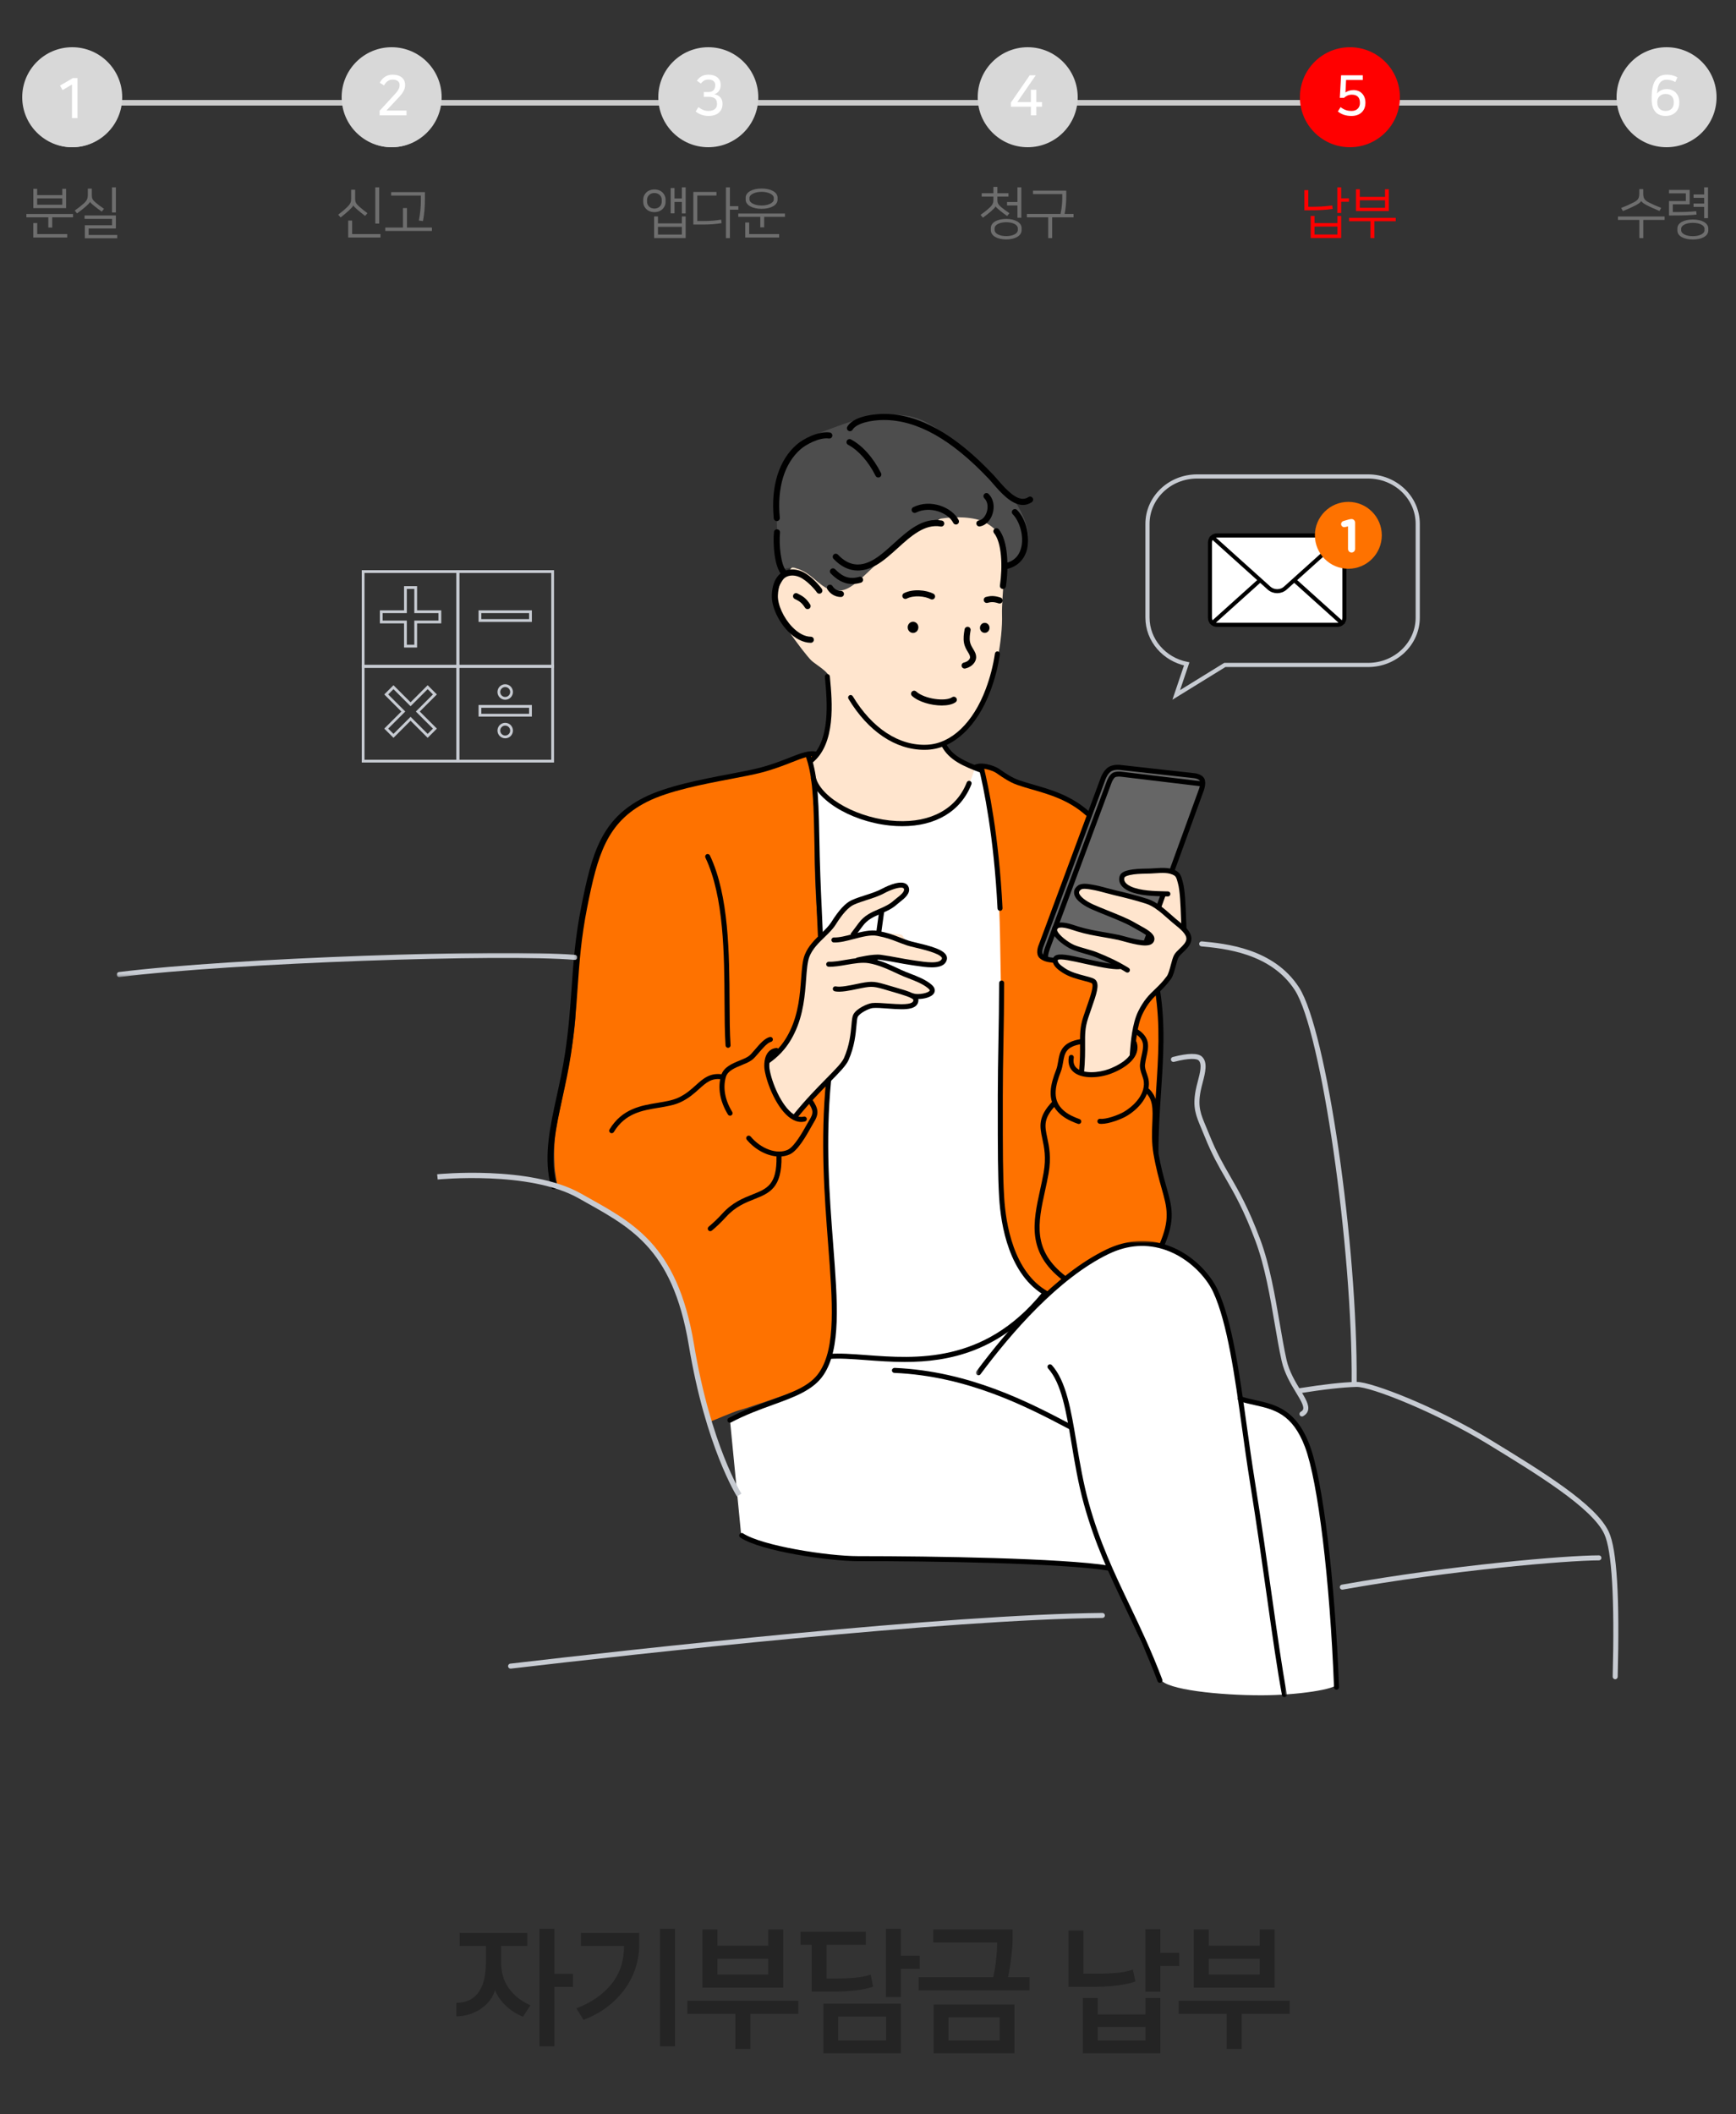 <?xml version="1.0" encoding="UTF-8"?>
<svg width="625px" height="761px" viewBox="0 0 625 761" version="1.1" xmlns="http://www.w3.org/2000/svg" xmlns:xlink="http://www.w3.org/1999/xlink">
    <rect x="0" y="0" width="625" height="761" fill="#333333" stroke="none"/>
    <title>img-m-01-5</title>
    <defs>
        <polygon id="path-1" points="0.371 0.714 112.344 0.714 112.344 165 0.371 165"></polygon>
        <polygon id="path-3" points="0 0.018 165.834 0.018 165.834 8.703 0 8.703"></polygon>
        <polygon id="path-5" points="0 462.015 540.643 462.015 540.643 0 0 0"></polygon>
    </defs>
    <g id="img-m-01-5" stroke="none" stroke-width="1" fill="none" fill-rule="evenodd">
        <g id="Group-175" transform="translate(42, 149)">
            <path d="M251.12,132.054 C251.12,132.054 252.052,154.77 252.422,162.914 C253.051,176.741 252.861,188.821 253.814,202.646 C254.352,210.437 255.835,340.073 255.835,340.073 C255.835,340.073 265.914,339.347 267.952,339.64 C273.19,340.387 291.962,340.341 298.035,339.443 C305.964,338.269 313.813,333.164 320.849,329.506 C324.217,327.754 335.684,316.14 335.684,316.14 C335.684,316.14 330.954,312.014 330.224,310.237 C329.168,307.663 328.16,305.055 327.415,302.372 C323.765,289.231 323.038,275.391 319.269,262.201 C316.013,250.802 321.974,242.888 321.057,231.204 C319.941,216.976 322.052,179.587 321.559,167.47 C321.073,155.523 311.727,128.53 311.727,128.53 L307.265,126.905 C307.265,126.905 305.249,132.836 303.898,134.264 C300.224,138.155 295.844,144.033 290.614,145.34 C280.805,147.792 272.099,145.302 262.805,141.687 C259.561,140.427 251.12,132.054 251.12,132.054" id="Fill-1" fill="#FFFFFF"></path>
            <path d="M310.787,126.958 C310.787,126.958 312.831,135.356 314.12,141.08 C315.774,148.418 316.695,160.299 317.144,166.583 C318.179,181.08 318.072,195.166 318.44,209.706 C318.849,225.882 318.285,242.725 318.078,258.907 C317.93,270.421 317.672,279.851 319.55,291.118 C320.582,297.314 322.328,303.221 325.997,308.556 C328.217,311.785 335.031,317.37 335.031,317.37 C335.031,317.37 353.061,305.911 360.226,302.327 C363.045,300.918 376.332,299.812 376.332,299.812 C376.332,299.812 379.056,292.634 378.949,287.882 C378.763,279.478 373.86,271.61 373.86,263.205 C373.86,255.643 375.555,236.469 375.946,226.468 C376.289,217.73 374.519,207.639 374.519,207.639 C374.519,207.639 373.36,192.681 371.943,183.333 C370.52,173.937 369.388,164.896 364.255,156.604 C361.754,152.564 351.434,145.444 351.434,145.444 C351.434,145.444 347.282,141.143 343.886,139.457 C336.75,135.914 330.132,134.457 323.168,132 C321.26,131.324 318.688,128.843 315.475,127.556 C312.795,126.483 310.787,126.958 310.787,126.958" id="Fill-3" fill="#FE7200"></path>
            <path d="M250.515,122.067 C250.515,122.067 247.718,122.103 245.124,123.224 C238.978,125.888 232.011,127.648 226.063,129.463 C212.854,133.493 195.345,133.609 184.688,142.713 C174.167,151.701 171.385,165.505 169.225,177.041 C167.039,188.712 165.627,202.809 165.251,215.363 C164.911,226.789 160.267,246.6 158.574,255.066 C157.134,262.273 157.576,268.175 157.646,270.651 C157.715,273.127 158.726,278.024 158.726,278.024 C158.726,278.024 167.744,281.875 171.463,283.655 C175.108,285.398 181.914,289.529 184.75,291.71 C202.796,305.583 205.227,324.507 208.326,343.701 C209.556,351.311 213.987,362.654 213.987,362.654 C213.987,362.654 222.451,359.121 223.676,358.791 C227.09,357.87 241.111,353.079 244.313,351.711 C251.221,348.76 254.588,344.783 256.418,338.824 C258.249,332.864 259.364,316.024 256.438,295.951 C254.157,280.291 254.831,264.534 255.047,249.59 C255.127,244.046 255.946,237.671 255.946,237.671 C255.946,237.671 255.062,219.111 255.476,211.526 C255.986,202.148 252.874,188.116 252.874,188.116 C252.874,188.116 251.033,170.192 251.371,156.966 C251.521,151.083 251.303,143.852 250.878,139.849 C250.323,134.632 250.515,122.067 250.515,122.067" id="Fill-5" fill="#FE7200"></path>
            <path d="M234.726,232.365 C234.726,232.365 237.693,231.088 240.767,226.782 C242.999,223.657 245.499,217.734 245.939,215.352 C247.033,209.408 246.715,201.296 248.523,195.42 C250.034,190.507 252.088,190.126 255.122,186.598 C257.724,183.572 259.934,179.43 263.435,176.927 C266.667,174.619 274.554,172.536 278.1,170.762 C279.205,170.21 282.766,169.365 284.115,169.77 C285.501,170.185 282.604,174.163 281.58,175.188 C278.1,178.668 273.205,178.103 270.147,181.651 C269.758,182.1 265.037,186.86 265.224,187.615 C265.392,188.281 271.289,186.333 272.831,186.471 C274.973,186.667 281.209,187.199 282.158,187.386 C283.627,187.671 283.291,189.98 285.965,190.575 C289.623,191.394 294.649,192.304 297.186,194.189 C298.192,194.938 298.107,195.736 297.935,197.11 C297.812,198.087 295.23,198.573 294.802,198.602 C290.117,198.903 282.575,196.861 278.497,196.166 C274.422,195.469 271.128,195.557 271.128,196.439 C271.128,197.854 286.007,201.72 289.636,204.194 C290.223,204.595 294.466,206.917 293.311,208.278 C292.154,209.637 288.206,210.115 288.206,210.115 C288.206,210.115 286.996,212.946 286.301,213.177 C283.239,214.197 272.013,213.039 272.013,213.039 C272.013,213.039 269.705,213.67 267.793,215.013 C263.928,217.734 265.851,223.559 264.567,227.667 C261.799,236.529 253.164,242.978 249.627,246.721 C246.088,250.463 245.531,254.406 242.822,252.64 C238.453,249.791 234.958,241.424 234.386,236.652 C234.179,234.922 234.726,232.365 234.726,232.365" id="Fill-7" fill="#FFE5CE"></path>
            <path d="M250.205,124.81 C250.205,124.81 253.229,123.008 254.895,117.105 C256.667,110.836 257.073,100.302 256.651,95.036 C256.474,92.816 251.415,90.081 250.041,88.707 C247.485,86.154 234.852,69.683 236.517,65.908 C238.863,60.592 244.069,52.083 249.921,50.039 C259.357,39.402 278.78,43.175 293.062,39.449 C298.379,38.063 304.955,28.305 309.436,32.455 C312.665,35.445 317.456,40.591 318.803,44.638 C320.738,50.444 318.551,66.129 318.746,72.167 C319.029,80.962 316.413,95.561 312.132,103.511 C309.039,109.255 309.14,109.247 304.895,114.202 C304.483,114.681 298.232,119.218 298.232,119.218 C298.232,119.218 299.733,122.183 302.174,123.873 C306.093,126.587 308.924,127.524 308.924,127.524 C308.924,127.524 307.361,134.432 302.51,140.107 C296.174,147.518 286.026,148.59 276.768,147.344 C271.128,146.586 265.885,145.013 260.895,142.164 C255.51,139.085 251.767,133.939 251.767,133.939 L250.205,124.81 Z" id="Fill-9" fill="#FFE5CE"></path>
            <path d="M359.154,199.096 C355.339,200.402 350.541,198.253 346.63,197.563 C342.701,196.87 337.206,196.762 337.206,196.762 C337.206,196.762 331.826,195.806 332.088,194.234 C332.543,191.513 335.521,184.515 335.521,184.515 L355.156,131.512 C355.156,131.512 356.258,128.824 357.877,127.754 C359.497,126.685 361.634,127.236 361.634,127.236 L386.193,130.087 C386.193,130.087 390.079,130.687 390.794,131.577 C392.217,133.353 390.21,136.048 390.21,136.048 L379.972,163.975 L370.383,190.153 C370.383,190.153 364.785,197.169 359.154,199.096" id="Fill-11" fill="#666666"></path>
            <path d="M357.556,236.765 C362.144,235.234 365.921,230.568 365.921,230.568 C365.921,230.568 366.604,217.746 371.523,211.322 C372.308,210.298 377.918,204.385 378.603,203.437 C380.507,200.795 381.515,194.86 381.915,194.558 C383.362,193.464 386.083,190.465 386.173,189.297 C386.338,187.166 383.925,185.487 383.925,185.487 C383.925,185.487 383.967,172.2 383.48,170.145 C383.048,168.337 382.499,166.135 381.209,165.226 C378.431,163.269 373.867,164.02 371.289,164.428 C367.518,165.026 363.209,164.583 362.154,166.696 C361.601,167.803 362.671,169.87 365.329,171.037 C367.986,172.203 376.668,172.851 376.668,172.851 L374.724,177.582 C374.724,177.582 371.229,175.525 370.836,175.379 C365.631,173.428 358.483,171.871 353.017,170.779 C352.3,170.634 345.05,169.177 345.567,172.01 C345.838,173.501 349.653,176.759 350.749,177.322 C356.231,180.137 363.047,182.051 365.523,183.412 C368,184.776 371.291,186.029 372.003,187.755 C372.339,188.569 372.657,190.039 371.808,190.281 C370.262,190.724 363.293,188.849 361.83,188.597 C355.869,187.569 351.958,187.488 346.279,185.357 C344.399,184.653 340.509,182.185 338.503,184.191 C335.7,186.995 341.302,190.819 343.493,191.707 C345.233,192.411 351.787,194.04 353.925,194.947 C356.063,195.853 359.011,197.442 359.368,198.511 C359.573,199.125 352.591,197.805 351.528,197.538 C347.623,196.563 345.052,195.824 341.096,195.465 C340.284,195.391 338.416,195.293 337.985,196.373 C337.376,197.891 340.513,200.131 342.781,201.297 C345.049,202.464 350.203,201.696 352.111,204.796 C353.715,207.402 349.246,214.707 348.725,217.322 C347.358,224.153 347.64,237.229 347.64,237.229 C347.64,237.229 352.966,238.294 357.556,236.765" id="Fill-13" fill="#FFE5CE"></path>
            <path d="M256.771,339.609 C256.771,339.609 254.454,346.408 249.742,349.652 C246.91,351.6 239.933,354.919 233.901,356.755 C229.892,357.976 220.853,362.628 220.853,362.628 L224.869,403.875 C224.869,403.875 230.713,406.35 235.592,407.656 C241.636,409.275 247.381,409.889 252.686,411.113 C261.225,413.084 275.605,412.059 284.229,412.059 C298.343,412.059 310.917,413.005 325.023,413.005 C334.186,413.005 357.209,415.694 357.209,415.694 C357.209,415.694 362.979,428.099 367.614,439.088 C371.032,447.195 372.359,448.448 375.745,455.43 C377.621,459.297 397.367,461.309 412.455,461.269 C425.018,461.232 439.334,459.114 439.334,457.121 C439.334,455.277 439.196,451.983 438.473,440.014 C437.886,430.291 435.955,416.962 434.99,403.927 C434.094,391.815 430.236,376.785 426.152,366.165 C422.423,356.47 404.881,355.084 404.881,355.084 C404.881,355.084 402.354,339.405 401.388,335.17 C400.423,330.933 399.253,327.447 397.526,320.605 C395.816,313.843 390.629,308.167 387.866,305.967 C384.223,303.069 380.205,300.635 376.419,299.521 C364.954,296.148 352.396,302.876 342.989,310.391 C334.811,316.923 329.581,323.78 322.448,328.534 C316.033,332.811 307.855,336.583 300.336,338.375 C289.504,340.953 287.794,340.073 276.699,340.073 C275.95,340.073 265.504,339.423 263.105,339.3 C260.037,339.143 256.771,339.609 256.771,339.609" id="Fill-15" fill="#FFFFFF"></path>
            <path d="M290.755,120.923 C280.425,120.923 270.536,114.292 263.467,102.561 C263.21,102.133 263.347,101.579 263.774,101.321 C264.202,101.061 264.755,101.201 265.014,101.629 C271.998,113.219 281.741,119.608 291.854,119.09 C300.49,118.666 308.355,111.174 312.89,99.048 C314.452,94.878 315.565,90.575 316.197,86.26 C316.272,85.767 316.737,85.419 317.222,85.499 C317.716,85.571 318.058,86.029 317.985,86.523 C317.333,90.963 316.189,95.391 314.582,99.682 C309.784,112.503 301.32,120.433 291.942,120.894 C291.547,120.914 291.15,120.923 290.755,120.923" id="Fill-17" fill="#000000"></path>
            <path d="M311.479,129.25 C311.375,129.25 311.269,129.232 311.166,129.193 C304.83,126.849 299.769,124.664 297.087,119.732 C296.849,119.294 297.011,118.747 297.449,118.508 C297.888,118.273 298.436,118.43 298.674,118.87 C300.859,122.89 304.647,124.855 311.793,127.5 C312.26,127.673 312.499,128.193 312.326,128.66 C312.192,129.025 311.846,129.25 311.479,129.25" id="Fill-19" fill="#000000"></path>
            <path d="M249.726,125.924 C249.456,125.924 249.19,125.804 249.012,125.574 C248.705,125.18 248.778,124.613 249.172,124.308 C257.169,118.107 255.773,103.263 255.023,95.288 L254.963,94.653 C254.917,94.156 255.282,93.716 255.779,93.67 C256.27,93.62 256.715,93.988 256.761,94.486 L256.821,95.119 C257.604,103.439 259.06,118.926 250.278,125.735 C250.114,125.862 249.919,125.924 249.726,125.924" id="Fill-21" fill="#000000"></path>
            <path d="M220.119,228.198 C219.649,228.198 219.252,227.835 219.219,227.359 C218.911,222.946 218.882,217.46 218.851,211.653 C218.761,194.77 218.649,173.758 211.958,159.73 C211.743,159.28 211.934,158.741 212.385,158.527 C212.836,158.311 213.373,158.504 213.588,158.953 C220.453,173.345 220.566,194.581 220.657,211.643 C220.687,217.421 220.717,222.877 221.02,227.232 C221.056,227.729 220.68,228.161 220.182,228.197 C220.161,228.198 220.14,228.198 220.119,228.198" id="Fill-23" fill="#000000"></path>
            <path d="M350.952,238.787 C348.466,238.787 346.135,238.247 344.581,236.962 C343.495,236.062 342.305,234.382 342.802,231.48 C342.887,230.986 343.362,230.656 343.844,230.741 C344.336,230.826 344.666,231.293 344.583,231.783 C344.296,233.454 344.673,234.694 345.732,235.571 C348.113,237.538 353.467,237.249 357.268,235.827 C358.943,235.2 367.213,231.813 365.476,226.685 C365.315,226.213 365.569,225.702 366.042,225.541 C366.516,225.386 367.028,225.635 367.186,226.107 C368.944,231.302 363.542,235.407 357.899,237.519 C355.796,238.304 353.305,238.787 350.952,238.787" id="Fill-25" fill="#000000"></path>
            <path d="M246.459,254.879 C245.219,254.879 243.965,254.461 242.718,253.629 C237.824,250.365 234.076,241.296 233.252,236.004 C233.247,235.966 232.687,232.208 234.446,229.914 C235.186,228.95 236.202,228.393 237.467,228.255 C237.947,228.195 238.408,228.558 238.462,229.056 C238.516,229.551 238.157,229.997 237.661,230.05 C236.896,230.133 236.313,230.448 235.879,231.013 C234.626,232.648 235.032,235.696 235.036,235.726 C235.79,240.565 239.316,249.191 243.719,252.127 C244.978,252.966 246.201,253.244 247.358,252.964 C247.835,252.844 248.331,253.14 248.45,253.625 C248.568,254.11 248.271,254.599 247.787,254.717 C247.347,254.824 246.903,254.879 246.459,254.879" id="Fill-27" fill="#000000"></path>
            <path d="M354.542,255.577 C354.308,255.577 354.084,255.565 353.874,255.538 C353.38,255.476 353.029,255.025 353.091,254.53 C353.154,254.032 353.605,253.678 354.1,253.747 C356.116,254.015 360.452,252.465 362.45,251.342 C365.418,249.675 370.304,245.505 369.802,240.434 C369.724,239.656 369.452,238.882 369.167,238.062 C368.725,236.796 368.268,235.486 368.445,233.978 C368.572,232.885 368.797,231.875 369.014,230.898 C369.741,227.604 370.223,225.427 366.705,223.136 C366.287,222.864 366.169,222.306 366.44,221.888 C366.714,221.47 367.274,221.353 367.689,221.623 C372.256,224.596 371.503,227.997 370.775,231.287 C370.568,232.22 370.355,233.187 370.239,234.19 C370.108,235.283 370.479,236.345 370.872,237.468 C371.181,238.351 371.498,239.263 371.597,240.254 C372.118,245.505 367.823,250.396 363.336,252.914 C361.507,253.944 357.245,255.577 354.542,255.577" id="Fill-29" fill="#000000"></path>
            <path d="M376.202,300.301 C376.082,300.301 375.959,300.277 375.843,300.227 C375.386,300.028 375.176,299.495 375.374,299.039 C379.347,289.892 378.22,285.905 376.176,278.669 C375.284,275.511 374.175,271.58 373.284,266.398 C372.573,262.253 372.725,258.58 372.857,255.341 C373.063,250.301 373.214,246.658 370.149,244.017 C369.771,243.691 369.729,243.121 370.054,242.744 C370.38,242.364 370.955,242.326 371.327,242.648 C375.055,245.861 374.873,250.289 374.661,255.415 C374.532,258.566 374.386,262.136 375.065,266.092 C375.937,271.182 376.987,274.899 377.913,278.179 C379.999,285.564 381.258,290.021 377.031,299.758 C376.883,300.098 376.55,300.301 376.202,300.301" id="Fill-31" fill="#000000"></path>
            <path d="M341.197,312.077 C341.005,312.077 340.811,312.017 340.649,311.89 C327.542,301.847 329.933,290.916 332.462,279.345 C332.902,277.333 333.357,275.252 333.724,273.181 C334.701,267.661 333.941,264.092 333.269,260.943 C332.328,256.526 331.584,253.036 336.95,247.457 C337.295,247.099 337.87,247.087 338.226,247.433 C338.586,247.778 338.596,248.349 338.251,248.709 C333.55,253.598 334.109,256.221 335.036,260.568 C335.706,263.713 336.542,267.63 335.502,273.494 C335.128,275.601 334.67,277.7 334.227,279.729 C331.718,291.203 329.552,301.111 341.746,310.458 C342.142,310.762 342.217,311.328 341.913,311.723 C341.737,311.955 341.467,312.077 341.197,312.077" id="Fill-33" fill="#000000"></path>
            <path d="M346.373,255.609 C346.27,255.609 346.166,255.591 346.065,255.554 C342.622,254.31 340.517,253.044 338.801,251.185 C334.791,246.845 336.253,241.166 338.214,236.183 C338.602,235.195 338.785,234.112 338.963,233.065 C339.519,229.785 340.15,226.07 347.288,225.032 C347.766,224.972 348.24,225.3 348.312,225.795 C348.383,226.289 348.043,226.747 347.549,226.819 C341.711,227.668 341.284,230.182 340.742,233.367 C340.551,234.506 340.35,235.682 339.893,236.842 C338.05,241.529 336.804,246.362 340.127,249.961 C341.652,251.611 343.488,252.703 346.68,253.858 C347.148,254.027 347.392,254.544 347.221,255.013 C347.089,255.381 346.741,255.609 346.373,255.609" id="Fill-35" fill="#000000"></path>
            <path d="M220.847,252.636 C220.543,252.636 220.246,252.483 220.076,252.206 C217.181,247.486 216.309,242.485 217.62,238.124 C218.523,235.132 221.572,233.884 224.261,232.783 C225.529,232.263 226.727,231.773 227.591,231.157 C228.159,230.754 228.972,229.803 229.832,228.798 C231.474,226.878 233.335,224.704 235.161,224.297 C235.649,224.194 236.131,224.494 236.24,224.982 C236.347,225.469 236.041,225.95 235.554,226.06 C234.316,226.335 232.59,228.352 231.204,229.972 C230.229,231.112 229.387,232.095 228.639,232.628 C227.605,233.365 226.313,233.894 224.946,234.453 C222.516,235.449 220.003,236.477 219.35,238.646 C218.189,242.506 218.993,246.987 221.616,251.261 C221.876,251.686 221.743,252.243 221.318,252.502 C221.17,252.594 221.008,252.636 220.847,252.636" id="Fill-37" fill="#000000"></path>
            <path d="M178.22,258.935 C178.06,258.935 177.899,258.893 177.752,258.804 C177.325,258.545 177.19,257.99 177.449,257.563 C181.984,250.096 188.8,248.976 194.814,247.987 C197.552,247.537 200.137,247.112 202.26,246.126 C204.925,244.887 206.811,243.187 208.475,241.688 C211.074,239.345 213.523,237.123 217.92,237.731 C218.414,237.798 218.76,238.253 218.693,238.747 C218.624,239.241 218.164,239.579 217.675,239.519 C214.122,239.043 212.258,240.709 209.683,243.028 C207.925,244.613 205.933,246.41 203.02,247.763 C200.673,248.852 197.97,249.297 195.107,249.768 C189.201,250.739 183.095,251.742 178.992,258.501 C178.823,258.78 178.525,258.935 178.22,258.935" id="Fill-39" fill="#000000"></path>
            <path d="M157.491,279.096 C156.993,279.096 156.545,278.807 156.436,278.384 C156.265,277.717 156.102,277.042 155.954,276.352 C153.843,266.605 156.072,256.405 158.43,245.606 C159.493,240.74 160.593,235.707 161.397,230.375 C162.762,221.341 163.289,213.816 163.8,206.536 C164.449,197.256 165.063,188.49 167.29,177.261 C171.088,158.098 174.493,145.904 189.709,138.154 C197.91,133.976 210.489,131.581 220.596,129.655 C225.038,128.81 228.874,128.079 231.728,127.324 C235.958,126.205 239.419,124.843 242.2,123.748 C246.437,122.082 249.499,120.875 252.236,121.686 C252.798,121.853 253.092,122.368 252.892,122.838 C252.692,123.308 252.07,123.551 251.514,123.388 C249.616,122.825 246.892,123.897 243.12,125.382 C240.28,126.5 236.747,127.89 232.38,129.045 C229.44,129.823 225.564,130.561 221.076,131.416 C211.122,133.312 198.733,135.672 190.832,139.696 C176.404,147.045 173.118,158.901 169.42,177.555 C167.212,188.691 166.601,197.41 165.954,206.641 C165.443,213.95 164.913,221.507 163.54,230.6 C162.726,235.982 161.623,241.039 160.554,245.93 C158.131,257.025 156.038,266.605 158.079,276.032 C158.223,276.7 158.381,277.358 158.548,278.003 C158.673,278.492 158.302,278.971 157.719,279.077 C157.642,279.089 157.565,279.096 157.491,279.096" id="Fill-41" fill="#000000"></path>
            <path d="M213.707,294.197 C213.446,294.197 213.187,294.084 213.01,293.869 C212.692,293.483 212.747,292.915 213.132,292.598 C214.765,291.252 216.438,289.644 218.103,287.816 C221.733,283.836 225.533,282.328 228.887,280.997 C234.222,278.878 237.747,277.477 237.551,267.314 C237.541,266.815 237.937,266.404 238.436,266.393 C239,266.358 239.347,266.781 239.356,267.279 C239.576,278.694 234.932,280.539 229.554,282.674 C226.381,283.935 222.786,285.361 219.438,289.032 C217.715,290.923 215.978,292.593 214.28,293.99 C214.111,294.13 213.908,294.197 213.707,294.197" id="Fill-43" fill="#000000"></path>
            <path d="M253.389,189.229 C252.908,189.229 252.508,188.849 252.488,188.364 C252.352,185.085 252.215,182.103 252.082,179.219 C251.69,170.619 251.349,163.19 251.15,151.498 C250.883,135.875 250.205,129.553 248.127,123.314 C247.971,122.84 248.226,122.329 248.699,122.171 C249.177,122.015 249.684,122.27 249.841,122.742 C251.988,129.187 252.686,135.629 252.955,151.467 C253.154,163.134 253.493,170.55 253.886,179.136 C254.019,182.022 254.156,185.007 254.292,188.289 C254.313,188.787 253.926,189.208 253.428,189.228 C253.414,189.229 253.403,189.229 253.389,189.229" id="Fill-45" fill="#000000"></path>
            <path d="M220.762,363.154 C220.439,363.154 220.125,362.979 219.963,362.675 C219.73,362.234 219.898,361.687 220.339,361.455 C225.684,358.625 230.982,356.701 235.657,355.005 C243.462,352.173 249.627,349.936 252.969,344.98 C258.999,336.037 257.749,319.755 256.168,299.141 C254.826,281.651 253.305,261.828 255.411,239.907 C255.459,239.41 255.899,239.059 256.397,239.094 C256.893,239.142 257.256,239.583 257.208,240.08 C255.118,261.846 256.632,281.586 257.968,299.002 C259.576,319.967 260.847,336.525 254.465,345.989 C250.796,351.431 244.066,353.874 236.272,356.702 C231.653,358.38 226.418,360.278 221.184,363.049 C221.048,363.121 220.904,363.154 220.762,363.154" id="Fill-47" fill="#000000"></path>
            <path d="M238.572,267.326 C234.591,267.327 230.067,265.104 226.856,261.281 C226.535,260.9 226.585,260.331 226.967,260.01 C227.351,259.687 227.919,259.74 228.239,260.121 C232.043,264.647 237.803,266.693 241.637,264.88 C244.035,263.746 247.028,258.382 248.468,255.805 C248.828,255.159 249.112,254.651 249.296,254.364 C251.076,251.569 250.801,250.604 248.854,247.684 C248.578,247.27 248.689,246.709 249.104,246.432 C249.516,246.154 250.077,246.268 250.356,246.683 C252.65,250.119 253.038,251.851 250.818,255.333 C250.646,255.605 250.382,256.079 250.045,256.684 C248.396,259.636 245.33,265.131 242.409,266.513 C241.245,267.063 239.94,267.326 238.572,267.326" id="Fill-49" fill="#000000"></path>
            <path d="M244.237,253.853 C244.037,253.853 243.835,253.788 243.669,253.65 C243.281,253.336 243.222,252.769 243.536,252.381 C248.117,246.742 252.268,242.524 255.606,239.137 C258.793,235.901 261.094,233.563 261.832,231.902 C263.89,227.27 264.286,222.874 264.548,219.966 C264.699,218.289 264.807,217.08 265.168,216.314 C266.236,214.048 270.394,212.266 271.938,212.086 C273.341,211.925 275.587,212.093 277.969,212.268 C279.613,212.387 281.325,212.495 282.548,212.504 C286.25,212.474 286.798,211.754 286.849,211.054 C286.909,210.229 282.647,208.998 280.101,208.261 C279.339,208.04 278.548,207.811 277.745,207.569 C272.661,206.038 272.046,205.979 268.342,206.665 C267.887,206.75 267.334,206.867 266.721,206.998 C264.13,207.55 260.58,208.305 258.526,207.851 C258.039,207.743 257.731,207.261 257.839,206.774 C257.947,206.287 258.423,205.978 258.916,206.087 C260.589,206.454 264.053,205.72 266.346,205.232 C266.976,205.098 267.546,204.977 268.012,204.89 C272.163,204.122 273.067,204.275 278.267,205.841 C279.06,206.08 279.846,206.308 280.603,206.526 C285.372,207.905 288.815,208.901 288.649,211.183 C288.43,214.26 284.466,214.293 282.562,214.31 C281.253,214.315 279.517,214.189 277.837,214.068 C275.642,213.904 273.373,213.733 272.146,213.881 C270.88,214.027 267.466,215.672 266.8,217.085 C266.577,217.561 266.469,218.749 266.346,220.128 C266.074,223.154 265.663,227.728 263.483,232.635 C262.611,234.596 260.212,237.031 256.892,240.403 C253.583,243.764 249.464,247.946 244.939,253.52 C244.76,253.738 244.5,253.853 244.237,253.853" id="Fill-51" fill="#000000"></path>
            <path d="M288.481,210.631 C287.691,210.631 286.977,210.546 286.461,210.386 C285.986,210.236 285.721,209.73 285.87,209.254 C286.019,208.777 286.519,208.508 287.002,208.662 C288.628,209.17 292.207,208.515 292.71,207.609 C292.835,207.383 292.309,206.916 292.203,206.824 C290.346,205.225 287.702,204.199 285.144,203.208 C283.942,202.742 282.806,202.302 281.739,201.803 L281.304,201.599 C277.892,199.999 274.363,198.345 270.778,197.738 C268.408,197.337 265.544,197.829 262.776,198.305 C260.593,198.681 258.334,199.07 256.326,199.01 C255.827,198.995 255.435,198.579 255.448,198.081 C255.464,197.582 255.943,197.199 256.378,197.204 C258.202,197.274 260.279,196.903 262.47,196.526 C265.385,196.024 268.402,195.507 271.08,195.958 C274.907,196.606 278.549,198.314 282.07,199.964 L282.504,200.168 C283.516,200.64 284.624,201.07 285.796,201.524 C288.497,202.572 291.288,203.654 293.381,205.456 C294.906,206.767 294.603,207.917 294.288,208.486 C293.46,209.977 290.672,210.631 288.481,210.631" id="Fill-53" fill="#000000"></path>
            <path d="M293.491,199.231 C291.549,199.231 289.354,198.899 287.367,198.6 L286.325,198.444 C284.246,198.142 282.541,197.822 280.839,197.503 C279.028,197.164 277.155,196.812 274.837,196.491 C272.884,196.222 268.529,197.098 267.017,197.459 C266.538,197.578 266.045,197.276 265.929,196.791 C265.813,196.305 266.112,195.818 266.597,195.703 C266.833,195.646 272.387,194.33 275.084,194.703 C277.446,195.029 279.34,195.384 281.171,195.728 C282.851,196.044 284.533,196.359 286.586,196.657 L287.637,196.814 C291.183,197.348 296.54,198.159 297.118,196.041 C297.139,195.966 297.154,195.873 297.056,195.709 C296.139,194.161 290.494,192.816 287.461,192.093 C286.207,191.794 285.217,191.559 284.599,191.348 C283.111,190.84 281.97,190.398 280.944,190.001 C278.75,189.15 277.165,188.537 273.785,187.886 C271.45,187.428 268.399,188.236 265.451,189.011 C262.965,189.664 260.402,190.343 258.184,190.274 C257.685,190.259 257.294,189.843 257.307,189.345 C257.323,188.846 257.789,188.46 258.237,188.469 C260.184,188.528 262.521,187.914 264.992,187.265 C268.137,186.439 271.387,185.582 274.127,186.113 C277.666,186.793 279.401,187.466 281.597,188.317 C282.604,188.708 283.722,189.142 285.182,189.64 C285.718,189.822 286.72,190.06 287.879,190.337 C293.035,191.565 297.4,192.748 298.61,194.789 C298.934,195.336 299.021,195.934 298.86,196.518 C298.284,198.626 296.117,199.231 293.491,199.231" id="Fill-55" fill="#000000"></path>
            <path d="M234.505,233.762 C234.229,233.762 233.958,233.653 233.791,233.429 C233.491,233.03 233.511,232.51 233.91,232.21 C236.251,230.456 239.605,227.943 242.421,222.089 C245.511,215.671 246.02,208.795 246.428,203.271 C246.687,199.766 246.91,196.74 247.749,194.666 C249.029,191.497 251.341,189.26 253.576,187.096 C255.038,185.679 256.42,184.343 257.341,182.877 C260.02,178.608 262.402,176.046 264.625,175.044 C266.245,174.315 267.951,173.767 269.601,173.238 C271.757,172.546 273.795,171.891 275.683,170.863 C276.231,170.565 281.104,167.974 283.693,168.933 C284.38,169.187 284.873,169.671 285.123,170.333 C285.976,172.592 283.593,174.449 282.016,175.677 C281.674,175.944 281.363,176.184 281.134,176.396 C279.216,178.153 277.102,179.064 275.057,179.945 C272.622,180.994 270.323,181.986 268.6,184.346 C268.118,185.007 265.614,188.331 265.614,188.331 L264.172,187.244 C264.172,187.244 266.662,183.938 267.142,183.282 C269.155,180.522 271.792,179.387 274.342,178.287 C276.337,177.428 278.222,176.616 279.913,175.064 C280.173,174.827 280.521,174.554 280.907,174.253 C282.066,173.35 283.817,171.986 283.434,170.969 C283.386,170.845 283.31,170.716 283.066,170.626 C281.779,170.148 278.413,171.43 276.547,172.448 C274.509,173.558 272.294,174.269 270.152,174.957 C268.551,175.471 266.894,176.003 265.367,176.691 C263.506,177.53 261.319,179.934 258.869,183.837 C257.832,185.488 256.375,186.899 254.832,188.392 C252.733,190.427 250.56,192.529 249.422,195.343 C248.691,197.155 248.477,200.051 248.228,203.404 C247.808,209.08 247.286,216.145 244.049,222.872 C241.041,229.124 237.331,231.904 235.116,233.563 C234.941,233.695 234.722,233.762 234.505,233.762" id="Fill-57" fill="#000000"></path>
            <path d="M384.252,186.096 C383.774,186.096 383.374,185.721 383.351,185.238 C383.294,184.116 383.248,182.855 383.201,181.534 C383.04,177.089 382.84,171.557 382.088,168.985 L381.923,168.387 C381.68,167.464 381.446,166.592 380.774,166.165 C378.955,165.011 376.283,165.195 373.923,165.354 C373.315,165.396 372.726,165.435 372.17,165.453 L370.782,165.488 C368.731,165.532 366.61,165.577 364.66,166.025 C363.108,166.382 362.864,166.803 362.828,166.923 C362.304,168.626 364.282,169.73 365.159,170.126 C368.605,171.684 373.672,171.792 377.743,171.879 L378.484,171.894 C378.981,171.906 379.376,172.319 379.366,172.818 C379.356,173.317 378.929,173.74 378.441,173.7 L377.705,173.684 C373.47,173.594 368.197,173.481 364.415,171.771 C361.684,170.536 360.445,168.526 361.104,166.391 C361.522,165.038 363.103,164.53 364.256,164.265 C366.386,163.776 368.601,163.729 370.743,163.683 L372.113,163.649 C372.648,163.632 373.215,163.593 373.801,163.553 C376.439,163.372 379.424,163.168 381.741,164.641 C383.011,165.446 383.375,166.82 383.668,167.924 L383.82,168.476 C384.636,171.266 384.832,176.687 385.005,181.469 C385.053,182.781 385.099,184.033 385.153,185.148 C385.178,185.646 384.795,186.071 384.298,186.095 C384.282,186.096 384.266,186.096 384.252,186.096" id="Fill-59" fill="#000000"></path>
            <path d="M365.642,231.545 C365.616,231.545 365.589,231.544 365.563,231.542 C365.066,231.5 364.698,231.06 364.742,230.565 L364.817,229.611 C365.073,226.314 365.602,219.456 367.801,215.023 C369.827,210.941 371.75,209.099 373.786,207.148 C375.138,205.852 376.535,204.511 378.097,202.383 C378.656,201.624 379.13,199.845 379.547,198.275 C379.921,196.875 380.274,195.554 380.72,194.756 C381.162,193.971 381.909,193.255 382.703,192.498 C383.876,191.377 385.089,190.217 385.13,188.98 C385.189,187.227 382.773,185.275 381.009,183.85 C380.706,183.605 380.418,183.373 380.162,183.156 C379.578,182.664 378.985,182.14 378.38,181.606 C375.933,179.441 373.403,177.202 370.579,176.303 C366.826,175.104 363.295,174.211 359.148,173.239 C358.141,173.004 357.133,172.731 356.124,172.456 C354.534,172.024 352.887,171.577 351.272,171.303 L350.907,171.239 C349.917,171.064 347.86,170.695 347.151,171.241 C346.5,171.739 346.463,172.135 346.493,172.39 C346.632,173.587 348.782,175.34 351.719,176.653 C353.107,177.274 354.904,177.997 356.788,178.756 C360.426,180.222 364.19,181.737 366.337,183.005 C366.898,183.336 367.506,183.67 368.12,184.007 C370.703,185.426 373.142,186.766 373.56,188.475 C373.707,189.078 373.595,189.684 373.234,190.226 C371.877,192.262 367.268,191.182 362.264,189.793 C361.569,189.601 361.006,189.444 360.658,189.37 C358.845,188.983 357.092,188.681 355.359,188.381 C352.113,187.822 349.046,187.292 345.746,186.276 L344.785,185.967 C342.783,185.313 339.429,184.221 338.619,185.441 C338.586,185.49 338.5,185.618 338.599,185.953 C339.08,187.581 342.618,190.262 344.669,191.15 C345.849,191.659 347.431,192.11 348.959,192.546 C350.388,192.954 351.866,193.376 353.045,193.854 C357.079,195.489 360.379,196.995 364.363,199.447 C364.788,199.708 364.919,200.264 364.659,200.69 C364.396,201.114 363.835,201.245 363.417,200.985 C359.539,198.599 356.315,197.128 352.369,195.527 C351.279,195.086 349.847,194.677 348.464,194.282 C346.879,193.83 345.242,193.363 343.954,192.807 C341.808,191.88 337.606,188.968 336.868,186.464 C336.587,185.518 336.848,184.841 337.116,184.44 C338.692,182.075 342.538,183.333 345.345,184.251 L346.276,184.55 C349.468,185.532 352.478,186.052 355.667,186.602 C357.422,186.906 359.198,187.212 361.034,187.603 C361.405,187.682 362.006,187.848 362.746,188.053 C369.564,189.941 371.393,189.731 371.731,189.224 C371.835,189.068 371.825,188.981 371.807,188.904 C371.578,187.966 369.076,186.593 367.25,185.589 C366.621,185.244 365.996,184.9 365.42,184.561 C363.389,183.361 359.524,181.804 356.114,180.431 C354.205,179.662 352.388,178.929 350.982,178.302 C349.2,177.504 345.021,175.354 344.7,172.598 C344.615,171.862 344.779,170.779 346.054,169.807 C347.396,168.782 349.701,169.19 351.222,169.462 L351.573,169.523 C353.275,169.811 354.964,170.27 356.598,170.714 C357.586,170.983 358.572,171.25 359.559,171.481 C363.748,172.462 367.32,173.365 371.129,174.583 C374.314,175.598 377.111,178.072 379.578,180.254 C380.17,180.778 380.752,181.292 381.324,181.775 C381.572,181.983 381.851,182.208 382.143,182.444 C384.203,184.108 387.024,186.387 386.936,189.04 C386.869,191.014 385.319,192.496 383.951,193.804 C383.258,194.465 382.604,195.089 382.296,195.638 C381.96,196.238 381.621,197.51 381.293,198.74 C380.81,200.548 380.311,202.419 379.551,203.452 C377.897,205.707 376.443,207.102 375.036,208.45 C373.033,210.37 371.304,212.027 369.419,215.827 C367.375,219.944 366.865,226.567 366.618,229.75 L366.539,230.72 C366.499,231.191 366.105,231.545 365.642,231.545" id="Fill-61" fill="#000000"></path>
            <path d="M374.175,266.776 C373.676,266.776 373.272,266.372 373.272,265.873 C373.272,258.109 373.751,250.836 374.217,243.802 C375.025,231.568 375.786,220.011 373.873,207.846 C373.796,207.353 374.132,206.891 374.624,206.813 C375.101,206.742 375.58,207.071 375.657,207.566 C377.603,219.929 376.832,231.584 376.018,243.922 C375.556,250.925 375.077,258.168 375.077,265.873 C375.077,266.372 374.674,266.776 374.175,266.776" id="Fill-63" fill="#000000"></path>
            <path d="M347.365,238.163 C347.337,238.163 347.308,238.162 347.281,238.16 C346.783,238.114 346.419,237.675 346.465,237.178 C346.887,232.588 346.866,229.414 346.848,226.862 C346.826,223.281 346.808,220.694 348.034,216.967 C348.451,215.695 348.878,214.472 349.282,213.318 C350.555,209.67 351.872,205.899 351.125,205.012 C350.855,204.749 349.381,204.367 348.196,204.059 C345.826,203.442 342.876,202.676 340.531,201.137 C338.656,199.907 336.688,198.412 337.06,196.236 C337.143,195.755 337.408,195.353 337.826,195.074 C339.319,194.076 342.756,194.782 348.243,196.015 L349.188,196.227 C355.763,197.698 359.775,198.314 361.096,198.047 C361.577,197.945 362.06,198.265 362.157,198.756 C362.255,199.246 361.937,199.721 361.449,199.818 C359.808,200.145 355.905,199.581 348.794,197.989 L347.848,197.777 C344.535,197.032 339.531,195.901 338.817,196.584 C338.672,197.531 339.79,198.491 341.521,199.627 C343.618,201.003 346.408,201.728 348.651,202.311 C350.805,202.871 351.955,203.194 352.507,203.849 C353.916,205.524 352.751,208.862 350.985,213.913 C350.587,215.057 350.162,216.27 349.748,217.531 C348.615,220.978 348.632,223.314 348.654,226.85 C348.672,229.44 348.695,232.665 348.262,237.343 C348.219,237.812 347.825,238.163 347.365,238.163" id="Fill-65" fill="#000000"></path>
            <path d="M375.591,456.793 C375.226,456.793 374.882,456.572 374.746,456.211 C370.973,446.195 366.948,437.755 363.057,429.594 C357.471,417.877 352.194,406.81 348.208,392.375 C346.174,385.003 344.964,377.743 343.793,370.721 C341.85,359.07 340.173,349.01 335.347,343.622 C335.014,343.25 335.045,342.678 335.416,342.348 C335.786,342.012 336.358,342.043 336.691,342.416 C341.867,348.193 343.585,358.495 345.574,370.425 C346.737,377.399 347.941,384.613 349.95,391.897 C353.892,406.176 359.136,417.175 364.687,428.815 C368.596,437.014 372.635,445.488 376.436,455.574 C376.612,456.039 376.375,456.56 375.91,456.736 C375.804,456.776 375.696,456.793 375.591,456.793" id="Fill-67" fill="#000000"></path>
            <g id="Group-71" transform="translate(309, 297.015)">
                <mask id="mask-2" fill="white">
                    <use xlink:href="#path-1"></use>
                </mask>
                <g id="Clip-70"></g>
                <path d="M111.44,165 C111.015,165 110.634,164.696 110.555,164.263 C108.753,154.582 107.11,142.905 105.204,129.385 C103.466,117.054 101.498,103.078 98.909,86.914 C97.934,80.816 97.038,74.386 96.173,68.168 C93.571,49.473 90.88,30.14 85.792,19.135 C83.298,13.741 77.102,6.982 68.879,4.036 C62.045,1.59 55.046,2.057 48.071,5.425 C30.173,14.072 13.138,33.728 2,48.694 C1.7,49.097 1.134,49.176 0.736,48.88 C0.336,48.582 0.252,48.016 0.55,47.615 C11.811,32.488 29.057,12.605 47.285,3.799 C54.606,0.262 62.285,-0.244 69.488,2.336 C78.8,5.672 84.973,13.062 87.431,18.376 C92.631,29.624 95.221,48.226 97.961,67.92 C98.826,74.128 99.72,80.549 100.693,86.628 C103.284,102.811 105.253,116.795 106.992,129.133 C108.894,142.633 110.536,154.291 112.329,163.932 C112.42,164.422 112.098,164.894 111.608,164.984 C111.551,164.994 111.495,165 111.44,165" id="Fill-69" fill="#000000" mask="url(#mask-2)"></path>
            </g>
            <path d="M439.181,459.252 C438.698,459.252 438.297,458.87 438.278,458.385 C436.8,419.837 432.499,384.26 427.82,371.87 C423.278,359.839 416.649,358.358 409.631,356.788 C407.865,356.396 406.037,355.986 404.234,355.406 C403.759,355.255 403.498,354.747 403.652,354.272 C403.804,353.796 404.315,353.536 404.787,353.688 C406.512,354.243 408.298,354.642 410.025,355.026 C417.202,356.632 424.622,358.288 429.509,371.231 C434.25,383.784 438.599,419.596 440.083,458.315 C440.101,458.813 439.713,459.233 439.216,459.252 L439.181,459.252 Z" id="Fill-72" fill="#000000"></path>
            <path d="M343.333,365.546 C343.19,365.546 343.047,365.513 342.913,365.444 L341.977,364.952 C327.848,357.545 306.494,346.348 279.974,345.217 C279.475,345.194 279.089,344.775 279.11,344.275 C279.131,343.776 279.576,343.437 280.051,343.412 C306.974,344.562 328.542,355.869 342.816,363.353 L343.752,363.843 C344.193,364.075 344.364,364.62 344.134,365.064 C343.971,365.37 343.657,365.546 343.333,365.546" id="Fill-74" fill="#000000"></path>
            <path d="M357.175,416.404 C357.125,416.404 357.077,416.4 357.029,416.391 C340.221,413.675 292.511,412.932 266.994,412.987 L266.98,412.987 C256.619,412.987 232.161,409.49 224.531,404.502 C224.113,404.228 223.996,403.668 224.27,403.252 C224.543,402.836 225.105,402.718 225.52,402.989 C232.318,407.436 255.809,411.181 266.977,411.181 C267.197,411.16 267.478,411.181 267.732,411.181 C293.488,411.181 340.558,411.9 357.318,414.611 C357.81,414.69 358.145,415.154 358.064,415.646 C357.993,416.089 357.609,416.404 357.175,416.404" id="Fill-76" fill="#000000"></path>
            <path d="M349.582,144.774 C349.367,144.774 349.151,144.698 348.978,144.544 C342.797,139.008 335.835,137.001 329.692,135.23 C327.777,134.679 325.97,134.157 324.249,133.554 C321.529,132.601 319.156,130.965 317.425,129.773 L316.571,129.19 C315.291,128.338 311.183,126.996 309.473,128.066 C309.056,128.333 308.495,128.204 308.229,127.781 C307.965,127.358 308.094,126.8 308.517,126.537 C311.141,124.897 316.12,126.719 317.573,127.689 L318.447,128.285 C320.096,129.422 322.354,130.976 324.845,131.851 C326.518,132.436 328.303,132.951 330.191,133.495 C336.521,135.32 343.694,137.387 350.185,143.198 C350.556,143.531 350.587,144.102 350.254,144.474 C350.075,144.673 349.829,144.774 349.582,144.774" id="Fill-78" fill="#000000"></path>
            <path d="M337.443,197.614 C337.401,197.614 337.358,197.611 337.317,197.605 L335.652,197.372 C335.351,197.329 332.717,196.907 331.798,195.269 C330.882,193.621 331.93,191.193 332.05,190.921 L354.248,131.092 C354.276,131.004 355.195,128.33 357.079,127.147 C358.983,125.948 361.666,126.387 361.781,126.409 L387.649,129.294 C387.909,129.305 390.724,129.489 391.615,131.369 C392.447,133.132 391.252,136.006 391.113,136.328 L380.685,164.992 C380.51,165.462 380,165.699 379.524,165.528 C379.058,165.356 378.817,164.838 378.988,164.369 L379.767,162.233 L389.435,135.661 C389.884,134.615 390.332,132.878 389.983,132.141 C389.646,131.428 388.168,131.127 387.505,131.093 L361.529,128.197 C361.459,128.185 359.353,127.848 358.041,128.676 C356.923,129.377 356.152,131.093 355.95,131.694 L333.721,191.606 C333.43,192.26 333,193.714 333.377,194.388 C333.755,195.066 335.245,195.487 335.908,195.585 L337.567,195.817 C338.06,195.886 338.404,196.343 338.337,196.836 C338.272,197.287 337.885,197.614 337.443,197.614" id="Fill-80" fill="#000000"></path>
            <path d="M375.101,178.602 C374.998,178.602 374.894,178.584 374.792,178.547 C374.323,178.377 374.081,177.859 374.252,177.391 L375.966,172.676 C376.136,172.206 376.651,171.963 377.12,172.13 C377.59,172.297 377.833,172.814 377.666,173.284 L375.949,178.008 C375.815,178.374 375.469,178.602 375.101,178.602" id="Fill-82" fill="#000000"></path>
            <path d="M274.379,187.541 C274.338,187.541 274.295,187.538 274.253,187.532 C273.76,187.463 273.415,187.006 273.484,186.513 L274.491,179.25 C274.559,178.757 275.016,178.386 275.511,178.451 C276.004,178.518 276.355,178.945 276.288,179.438 L275.273,186.763 C275.209,187.215 274.822,187.541 274.379,187.541" id="Fill-84" fill="#000000"></path>
            <path d="M273.013,197.39 C272.971,197.39 272.93,197.387 272.887,197.381 C272.393,197.312 272.049,196.857 272.118,196.362 L272.198,195.793 L273.996,195.962 L273.906,196.612 C273.843,197.064 273.456,197.39 273.013,197.39" id="Fill-86" fill="#000000"></path>
            <path d="M370.599,191.014 C370.495,191.014 370.389,190.996 370.287,190.958 C369.82,190.785 369.579,190.267 369.752,189.799 L370.74,187.119 C370.912,186.652 371.437,186.414 371.899,186.585 C372.366,186.757 372.606,187.276 372.433,187.744 L371.446,190.423 C371.311,190.788 370.965,191.014 370.599,191.014" id="Fill-88" fill="#000000"></path>
            <path d="M334.666,196.998 C334.375,196.998 334.088,196.857 333.915,196.595 C333.322,195.705 333.423,194.373 334.266,191.997 L356.437,132.313 C356.508,132.107 357.232,130.068 358.523,129.267 C359.666,128.559 361.55,128.773 361.916,128.821 L390.602,132.262 C391.097,132.322 391.449,132.771 391.39,133.267 C391.331,133.764 390.877,134.123 390.387,134.056 L361.687,130.613 C361.049,130.525 359.915,130.529 359.476,130.801 C358.887,131.166 358.321,132.386 358.14,132.919 L335.964,192.613 C335.147,194.914 335.34,195.477 335.417,195.596 C335.694,196.01 335.581,196.571 335.167,196.847 C335.012,196.95 334.839,196.998 334.666,196.998" id="Fill-90" fill="#000000"></path>
            <path d="M318.031,178.886 C317.552,178.886 317.153,178.511 317.13,178.028 C315.834,151.893 312.045,134.204 310.477,127.812 C310.357,127.328 310.653,126.839 311.138,126.72 C311.629,126.597 312.113,126.9 312.229,127.382 C313.811,133.825 317.629,151.648 318.932,177.938 C318.957,178.436 318.574,178.86 318.075,178.885 C318.061,178.886 318.045,178.886 318.031,178.886" id="Fill-92" fill="#000000"></path>
            <path d="M334.745,317.562 C334.594,317.562 334.44,317.525 334.3,317.444 C321.265,310.049 318.313,292.083 317.714,282.03 C317.225,273.87 317.225,265.335 317.227,248.332 L317.227,245.357 C317.227,239.272 317.338,233.02 317.455,226.4 C317.576,219.511 317.701,212.387 317.712,204.868 C317.712,204.37 318.118,203.966 318.615,203.966 L318.616,203.966 C319.116,203.966 319.517,204.372 319.517,204.87 C319.507,212.405 319.382,219.535 319.261,226.432 C319.142,233.044 319.033,239.288 319.033,245.357 L319.033,248.332 C319.031,265.3 319.031,273.816 319.516,281.922 C320.094,291.608 322.899,308.899 335.191,315.875 C335.625,316.12 335.777,316.671 335.53,317.106 C335.364,317.398 335.059,317.562 334.745,317.562" id="Fill-94" fill="#000000"></path>
            <path d="M283.723,341.279 C278.764,341.281 274.05,340.926 269.714,340.601 C264.689,340.224 260.348,339.903 256.693,340.191 C256.189,340.229 255.76,339.861 255.72,339.364 C255.681,338.867 256.052,338.431 256.548,338.392 C260.344,338.089 264.748,338.419 269.85,338.801 C287.712,340.136 312.176,341.973 333.02,316.552 C333.335,316.168 333.903,316.113 334.291,316.426 C334.675,316.743 334.732,317.312 334.416,317.698 C318.067,337.634 299.644,341.279 283.723,341.279" id="Fill-96" fill="#000000"></path>
            <path d="M282.847,148.415 C282.151,148.415 281.445,148.397 280.727,148.361 C266.403,147.639 252.31,139.852 249.954,131.357 C249.822,130.876 250.103,130.378 250.583,130.245 C251.066,130.116 251.561,130.394 251.695,130.874 C253.824,138.555 267.433,145.884 280.818,146.558 C293.181,147.177 302.379,142.112 306.061,132.653 C306.243,132.187 306.768,131.955 307.23,132.139 C307.694,132.32 307.924,132.843 307.743,133.307 C303.978,142.982 294.966,148.415 282.847,148.415" id="Fill-98" fill="#000000"></path>
            <path d="M445.53,349.714 L445.522,349.714 C445.025,349.71 444.623,349.303 444.627,348.804 C444.968,300.2 433.71,222.286 424.208,207.502 C415.545,194.027 398.656,192.442 390.54,191.68 C390.044,191.633 389.679,191.193 389.725,190.696 C389.77,190.201 390.218,189.839 390.709,189.881 C399.109,190.671 416.589,192.312 425.728,206.526 C435.561,221.824 446.785,298.954 446.432,348.818 C446.428,349.314 446.025,349.714 445.53,349.714" id="Fill-100" fill="#C7CBD2"></path>
            <g id="Group-104" transform="translate(0, 194.015)">
                <mask id="mask-4" fill="white">
                    <use xlink:href="#path-3"></use>
                </mask>
                <g id="Clip-103"></g>
                <path d="M0.901,8.703 C0.454,8.703 0.065,8.369 0.006,7.912 C-0.054,7.418 0.296,6.966 0.791,6.905 C41.864,1.77 139.863,-1.492 165.011,0.724 C165.506,0.768 165.875,1.206 165.831,1.703 C165.786,2.2 165.364,2.583 164.851,2.523 C139.769,0.31 42.008,3.571 1.014,8.696 C0.977,8.701 0.939,8.703 0.901,8.703" id="Fill-102" fill="#C7CBD2" mask="url(#mask-4)"></path>
            </g>
            <path d="M441.259,423.24 C440.831,423.24 440.45,422.933 440.372,422.496 C440.284,422.005 440.613,421.535 441.103,421.449 C480.575,414.426 521.708,410.901 533.646,410.901 C534.145,410.901 534.548,411.304 534.548,411.803 C534.548,412.302 534.145,412.707 533.646,412.707 C522.094,412.707 480.238,416.319 441.42,423.226 C441.365,423.235 441.313,423.24 441.259,423.24" id="Fill-105" fill="#C7CBD2"></path>
            <path d="M141.816,451.678 C141.364,451.678 140.975,451.34 140.921,450.879 C140.863,450.386 141.216,449.936 141.713,449.878 C187.105,444.573 298.743,432.171 354.877,431.628 L354.885,431.628 C355.382,431.628 355.784,432.027 355.79,432.522 C355.795,433.021 355.394,433.428 354.894,433.434 C298.846,433.975 187.286,446.368 141.922,451.673 C141.887,451.676 141.851,451.678 141.816,451.678" id="Fill-107" fill="#C7CBD2"></path>
            <path d="M539.505,455.496 L539.482,455.496 C538.983,455.482 538.59,455.068 538.602,454.57 C539.335,426.434 538.319,409.16 535.583,403.23 C531.225,393.783 511.192,381.557 493.517,370.768 C474.998,359.464 451.442,350.122 446.367,350.267 C441.39,350.397 434.692,351.142 425.896,352.548 C425.393,352.615 424.94,352.291 424.86,351.799 C424.783,351.307 425.118,350.843 425.609,350.764 C434.488,349.346 441.261,348.593 446.321,348.461 C446.36,348.461 446.401,348.459 446.443,348.459 C452.019,348.459 475.501,357.656 494.458,369.227 C513.227,380.683 532.633,392.527 537.223,402.473 C540.116,408.744 541.158,425.801 540.407,454.616 C540.396,455.106 539.993,455.496 539.505,455.496" id="Fill-109" fill="#C7CBD2"></path>
            <path d="M426.74,360.901 C426.425,360.901 426.116,360.733 425.95,360.437 C425.709,360 425.865,359.451 426.301,359.208 C426.95,358.848 427.106,358.496 427.169,358.261 C427.488,357.056 426.158,354.863 424.617,352.324 C422.752,349.249 420.43,345.421 419.416,340.879 C418.526,336.895 417.753,332.364 416.932,327.566 C415.269,317.831 413.383,306.794 409.999,297.748 C405.827,286.599 402.479,280.787 399.24,275.167 C396.697,270.754 394.296,266.586 391.749,260.218 C391.326,259.162 390.924,258.21 390.552,257.33 C388.533,252.545 387.312,249.656 388.463,243.53 C388.656,242.495 388.944,241.39 389.234,240.277 C390.043,237.188 390.878,233.995 389.507,232.698 C388.836,232.064 386.119,231.826 380.681,233.247 C380.196,233.382 379.706,233.085 379.581,232.602 C379.454,232.12 379.743,231.627 380.226,231.501 C385.758,230.055 389.3,230.017 390.746,231.386 C392.895,233.416 391.922,237.137 390.982,240.734 C390.702,241.804 390.423,242.867 390.236,243.862 C389.189,249.455 390.264,252.003 392.217,256.628 C392.592,257.519 392.998,258.48 393.425,259.548 C395.925,265.796 398.295,269.911 400.805,274.266 C404.08,279.949 407.466,285.827 411.692,297.117 C415.136,306.321 417.035,317.446 418.712,327.262 C419.528,332.036 420.299,336.546 421.178,340.483 C422.129,344.738 424.365,348.425 426.162,351.387 C427.988,354.399 429.43,356.776 428.914,358.725 C428.686,359.58 428.103,360.273 427.179,360.788 C427.04,360.864 426.889,360.901 426.74,360.901" id="Fill-111" fill="#C7CBD2"></path>
            <path d="M320.534,53.379 C320.805,55.171 325.134,52.712 326.266,51.308 C328.54,48.49 328.642,44.457 327.808,41.146 C325.021,30.075 315.501,21.895 306.937,14.68 C301.011,9.688 293.469,2.491 285.697,0.894 C278.072,-0.674 268.43,1.135 260.294,4.15 C252.258,7.129 243.45,9.687 240.176,17.644 C236.478,26.628 237.709,35.063 237.825,44.475 C237.853,46.821 239.851,55.904 239.851,55.904 C239.851,55.904 243.003,55.052 244.147,55.418 C246.676,56.227 247.734,56.748 249.813,58.337 C253.369,61.053 256.302,64.858 261.738,63.362 C264.812,62.516 268.058,59.237 270.33,57.12 C274.858,52.902 279.044,48.303 284.326,43.837 C287.198,41.407 290.281,39.419 293.677,38.395 C297.312,37.299 303.841,36.658 309.306,37.869 C313.704,38.844 316.933,41.802 318.803,44.637 C320.514,47.234 320.091,50.451 320.534,53.379" id="Fill-113" fill="#4D4D4D"></path>
            <path d="M319.083,63.023 C319.619,63.023 320.086,62.63 320.164,62.084 C321.135,55.309 321.044,45.867 317.594,41.553 C317.214,41.081 316.525,41.007 316.056,41.382 C315.584,41.758 315.507,42.447 315.885,42.919 C318.705,46.447 318.979,54.931 317.999,61.773 C317.913,62.373 318.328,62.926 318.927,63.013 C318.979,63.02 319.032,63.023 319.083,63.023" id="Fill-115" fill="#000000"></path>
            <path d="M305.283,91.677 C305.364,91.677 305.446,91.668 305.529,91.649 C308.065,91.064 309.415,89.199 309.435,87.657 C309.453,86.412 308.879,85.469 308.324,84.556 C307.873,83.812 307.405,83.044 307.216,82.04 C306.97,80.732 307.209,79.287 307.367,78.331 L307.438,77.889 C307.529,77.291 307.118,76.734 306.52,76.644 C305.926,76.554 305.365,76.965 305.275,77.562 L305.209,77.972 C305.024,79.08 304.747,80.756 305.064,82.446 C305.328,83.841 305.952,84.868 306.454,85.693 C306.902,86.429 307.256,87.012 307.247,87.628 C307.239,88.202 306.55,89.168 305.039,89.517 C304.449,89.652 304.082,90.24 304.219,90.828 C304.334,91.335 304.785,91.677 305.283,91.677" id="Fill-117" fill="#000000"></path>
            <path d="M317.884,68.255 C318.342,68.255 318.769,67.965 318.921,67.507 C319.113,66.934 318.803,66.315 318.23,66.123 C315.789,65.307 314.413,65.535 312.988,65.891 C312.403,66.038 312.045,66.63 312.192,67.218 C312.338,67.805 312.933,68.164 313.518,68.014 C314.712,67.716 315.64,67.566 317.537,68.198 C317.653,68.236 317.768,68.255 317.884,68.255" id="Fill-119" fill="#000000"></path>
            <path d="M293.559,66.803 C293.956,66.803 294.339,66.587 294.534,66.209 C294.81,65.672 294.599,65.012 294.06,64.736 C291.393,63.362 286.699,62.907 283.465,64.524 C282.924,64.794 282.705,65.451 282.975,65.991 C283.246,66.532 283.902,66.753 284.443,66.481 C287.023,65.193 290.923,65.584 293.06,66.682 C293.219,66.765 293.39,66.803 293.559,66.803" id="Fill-121" fill="#000000"></path>
            <path d="M314.248,77.016 C314.248,76.016 313.479,75.207 312.531,75.207 C311.581,75.207 310.812,76.016 310.812,77.016 C310.812,78.015 311.581,78.825 312.531,78.825 C313.479,78.825 314.248,78.015 314.248,77.016" id="Fill-123" fill="#000000"></path>
            <path d="M288.635,76.829 C288.635,75.714 287.775,74.81 286.713,74.81 C285.653,74.81 284.792,75.714 284.792,76.829 C284.792,77.944 285.653,78.847 286.713,78.847 C287.775,78.847 288.635,77.944 288.635,76.829" id="Fill-125" fill="#000000"></path>
            <path d="M297.056,104.963 C299.081,104.963 300.886,104.596 302.019,103.796 C302.512,103.448 302.63,102.763 302.281,102.27 C301.935,101.778 301.254,101.657 300.756,102.008 C298.492,103.608 290.909,102.7 287.835,99.921 C287.391,99.517 286.696,99.549 286.29,99.999 C285.885,100.445 285.919,101.138 286.368,101.543 C288.729,103.681 293.275,104.963 297.056,104.963" id="Fill-127" fill="#000000"></path>
            <path d="M320.263,55.858 C320.341,55.858 320.423,55.849 320.502,55.833 C324.088,55.035 326.629,52.653 327.657,49.123 C329.03,44.404 327.461,37.88 324.159,34.578 C323.731,34.151 323.038,34.151 322.611,34.578 C322.184,35.005 322.184,35.697 322.611,36.126 C325.06,38.575 326.828,44.136 325.555,48.511 C324.739,51.318 322.877,53.062 320.027,53.696 C319.437,53.827 319.065,54.413 319.196,55.002 C319.31,55.513 319.762,55.858 320.263,55.858" id="Fill-129" fill="#000000"></path>
            <path d="M326.291,32.776 C327.35,32.776 328.417,32.474 329.473,31.771 C329.976,31.436 330.111,30.756 329.776,30.253 C329.441,29.753 328.765,29.616 328.259,29.951 C324.919,32.172 320.93,28.044 317.124,23.628 C316.571,22.985 316.075,22.41 315.653,21.965 C301.696,7.186 288.787,0.001 276.187,0.001 C275.13,0.001 265.775,0.129 263.071,4.559 C262.756,5.074 262.92,5.75 263.436,6.064 C263.953,6.378 264.625,6.213 264.94,5.699 C266.412,3.287 271.802,2.188 276.187,2.188 C288.151,2.188 300.541,9.149 314.063,23.465 C314.466,23.893 314.938,24.442 315.466,25.055 C318.087,28.099 322.116,32.776 326.291,32.776" id="Fill-131" fill="#000000"></path>
            <path d="M274.208,22.895 C274.372,22.895 274.539,22.858 274.697,22.78 C275.237,22.509 275.456,21.852 275.186,21.311 C272.419,15.778 268.475,11.359 264.366,9.186 C263.833,8.905 263.171,9.107 262.887,9.642 C262.604,10.176 262.809,10.838 263.343,11.121 C267.058,13.084 270.66,17.156 273.229,22.291 C273.421,22.674 273.807,22.895 274.208,22.895" id="Fill-133" fill="#000000"></path>
            <path d="M310.597,40.516 C310.652,40.516 310.707,40.512 310.763,40.503 C312.772,40.199 314.517,38.495 315.317,36.059 C316.208,33.341 315.675,30.567 313.927,28.819 C313.498,28.39 312.806,28.393 312.38,28.819 C311.952,29.246 311.952,29.939 312.38,30.366 C313.769,31.754 313.734,33.864 313.236,35.377 C312.704,36.998 311.605,38.162 310.435,38.341 C309.836,38.431 309.426,38.989 309.518,39.586 C309.6,40.129 310.066,40.516 310.597,40.516" id="Fill-135" fill="#000000"></path>
            <path d="M302.162,39.821 C302.326,39.821 302.493,39.784 302.649,39.706 C303.191,39.435 303.41,38.778 303.14,38.238 C300.829,33.613 293.032,30.499 286.813,33.565 C286.271,33.833 286.05,34.488 286.316,35.031 C286.584,35.572 287.235,35.796 287.782,35.529 C292.77,33.062 299.324,35.498 301.183,39.216 C301.375,39.6 301.761,39.821 302.162,39.821" id="Fill-137" fill="#000000"></path>
            <path d="M266.838,56.382 C268.862,56.382 270.967,55.798 273.117,54.626 C275.908,53.103 278.588,50.674 281.18,48.328 C285.964,43.994 290.92,39.517 296.669,40.536 C297.261,40.641 297.833,40.247 297.938,39.651 C298.043,39.055 297.648,38.487 297.054,38.382 C290.234,37.174 284.884,42.016 279.709,46.705 C277.1,49.072 274.633,51.306 272.068,52.705 C267.418,55.238 263.368,54.577 259.688,50.67 C259.273,50.232 258.58,50.21 258.14,50.625 C257.701,51.039 257.68,51.732 258.094,52.172 C260.733,54.972 263.69,56.382 266.838,56.382" id="Fill-139" fill="#000000"></path>
            <path d="M264.829,61.226 C265.783,61.226 266.816,61.082 267.942,60.756 C268.522,60.586 268.856,59.979 268.688,59.399 C268.519,58.818 267.906,58.492 267.332,58.653 C263.091,59.888 260.632,57.885 258.658,55.912 C258.23,55.484 257.538,55.484 257.111,55.912 C256.683,56.339 256.683,57.031 257.111,57.459 C259.039,59.387 261.425,61.226 264.829,61.226" id="Fill-141" fill="#000000"></path>
            <path d="M260.748,65.907 C261.352,65.907 261.843,65.417 261.843,64.813 C261.843,64.209 261.352,63.719 260.748,63.719 C259.534,63.719 258.406,63.072 257.727,61.988 C257.41,61.474 256.734,61.321 256.221,61.64 C255.708,61.96 255.552,62.635 255.873,63.147 C256.953,64.876 258.775,65.907 260.748,65.907" id="Fill-143" fill="#000000"></path>
            <path d="M249.913,82.394 C250.517,82.394 251.007,81.904 251.007,81.3 C251.007,80.695 250.517,80.206 249.913,80.206 C247.777,80.206 245.397,78.953 243.212,76.678 C240.092,73.431 237.925,68.656 238.058,65.327 C238.185,62.125 239.126,59.884 240.774,58.847 C242.133,57.995 244.022,57.952 245.825,58.732 C248.625,59.942 251.562,63.427 252.06,64.209 C252.387,64.719 253.06,64.869 253.572,64.544 C254.08,64.219 254.231,63.542 253.906,63.033 C253.287,62.061 250.043,58.171 246.694,56.724 C244.224,55.656 241.578,55.758 239.61,56.994 C238.015,57.998 236.071,60.243 235.872,65.238 C235.714,69.17 238.083,74.498 241.635,78.195 C244.236,80.902 247.176,82.394 249.913,82.394" id="Fill-145" fill="#000000"></path>
            <path d="M248.752,70.275 C248.953,70.275 249.158,70.221 249.34,70.103 C249.849,69.776 249.998,69.1 249.672,68.591 C248.179,66.26 246.959,65.569 245.092,64.633 C244.546,64.362 243.894,64.582 243.623,65.123 C243.352,65.663 243.571,66.32 244.111,66.591 C245.782,67.427 246.638,67.91 247.828,69.772 C248.038,70.097 248.392,70.275 248.752,70.275" id="Fill-147" fill="#000000"></path>
            <path d="M237.658,38.593 C237.694,38.593 237.728,38.592 237.763,38.587 C238.366,38.531 238.806,37.996 238.748,37.395 C237.714,26.608 240.377,17.838 246.247,12.702 C248.041,11.131 252.874,8.379 256.427,8.851 C257.046,8.919 257.575,8.506 257.654,7.906 C257.73,7.306 257.307,6.758 256.709,6.679 C252.574,6.151 247.178,8.978 244.805,11.055 C238.39,16.669 235.466,26.096 236.571,37.603 C236.626,38.17 237.101,38.593 237.658,38.593" id="Fill-149" fill="#000000"></path>
            <path d="M240.403,58.511 C240.684,58.511 240.964,58.404 241.175,58.19 C241.603,57.763 241.603,57.071 241.175,56.643 C239.095,54.563 238.391,47.014 238.82,42.73 C238.881,42.129 238.44,41.593 237.839,41.533 C237.239,41.459 236.702,41.911 236.643,42.513 C236.239,46.536 236.702,55.264 239.63,58.19 C239.843,58.404 240.123,58.511 240.403,58.511" id="Fill-151" fill="#000000"></path>
            <path d="M115.481,274.656 C115.481,274.656 148.739,271.307 166.745,281.509 C184.751,291.71 200.88,298.774 206.929,335.169 C212.977,371.562 224.123,389.182 224.123,389.182" id="Stroke-153" stroke="#C7CBD2" stroke-width="1.902"></path>
            <mask id="mask-6" fill="white">
                <use xlink:href="#path-5"></use>
            </mask>
            <g id="Clip-156"></g>
            <polygon id="Stroke-155" stroke="#C7CBD2" mask="url(#mask-6)" points="88.737 90.912 122.889 90.912 122.889 56.76 88.737 56.76"></polygon>
            <polygon id="Stroke-157" stroke="#C7CBD2" mask="url(#mask-6)" points="116.359 71.208 107.659 71.208 107.659 62.507 103.966 62.507 103.966 71.208 95.266 71.208 95.266 74.899 103.966 74.899 103.966 83.6 107.659 83.6 107.659 74.899 116.359 74.899"></polygon>
            <polygon id="Stroke-158" stroke="#C7CBD2" mask="url(#mask-6)" points="122.81 90.912 156.962 90.912 156.962 56.76 122.81 56.76"></polygon>
            <polygon id="Stroke-159" stroke="#C7CBD2" mask="url(#mask-6)" points="130.79 74.372 148.983 74.372 148.983 71.208 130.79 71.208"></polygon>
            <polygon id="Stroke-160" stroke="#C7CBD2" mask="url(#mask-6)" points="88.737 124.994 122.889 124.994 122.889 90.841 88.737 90.841"></polygon>
            <polygon id="Stroke-161" stroke="#C7CBD2" mask="url(#mask-6)" points="111.966 98.373 105.813 104.525 99.66 98.373 97.05 100.983 103.203 107.136 97.05 113.288 99.66 115.898 105.813 109.746 111.966 115.898 114.575 113.288 108.423 107.136 114.575 100.983"></polygon>
            <polygon id="Stroke-162" stroke="#C7CBD2" mask="url(#mask-6)" points="122.81 124.994 156.962 124.994 156.962 90.841 122.81 90.841"></polygon>
            <polygon id="Stroke-163" stroke="#C7CBD2" mask="url(#mask-6)" points="130.789 108.454 148.982 108.454 148.982 105.29 130.789 105.29"></polygon>
            <path d="M139.886,102.394 C141.149,102.394 142.173,101.37 142.173,100.107 C142.173,98.845 141.149,97.821 139.886,97.821 C138.623,97.821 137.6,98.845 137.6,100.107 C137.6,101.37 138.623,102.394 139.886,102.394 Z" id="Stroke-164" stroke="#C7CBD2" mask="url(#mask-6)"></path>
            <path d="M139.886,111.704 C138.623,111.704 137.6,112.728 137.6,113.991 C137.6,115.254 138.623,116.278 139.886,116.278 C141.149,116.278 142.173,115.254 142.173,113.991 C142.173,112.728 141.149,111.704 139.886,111.704 Z" id="Stroke-165" stroke="#C7CBD2" mask="url(#mask-6)"></path>
            <path d="M450.534,22.514 L389.002,22.514 C379.126,22.514 371.119,30.16 371.119,39.591 L371.119,73.295 C371.119,81.495 377.173,88.342 385.244,89.991 L381.472,101.157 L398.961,90.371 L450.534,90.371 C460.411,90.371 468.418,82.726 468.418,73.295 L468.418,39.591 C468.418,30.16 460.411,22.514 450.534,22.514 Z" id="Stroke-166" stroke="#C7CBD2" stroke-width="1.5" mask="url(#mask-6)"></path>
            <path d="M439.57,43.783 L396.066,43.783 C394.714,43.783 393.617,44.88 393.617,46.232 L393.617,73.435 C393.617,74.787 394.714,75.884 396.066,75.884 L439.57,75.884 C440.923,75.884 442.019,74.787 442.019,73.435 L442.019,46.232 C442.019,44.88 440.923,43.783 439.57,43.783" id="Fill-167" fill="#FFFFFF" mask="url(#mask-6)"></path>
            <path d="M439.57,43.783 L396.066,43.783 C394.714,43.783 393.617,44.88 393.617,46.232 L393.617,73.435 C393.617,74.787 394.714,75.884 396.066,75.884 L439.57,75.884 C440.923,75.884 442.019,74.787 442.019,73.435 L442.019,46.232 C442.019,44.88 440.923,43.783 439.57,43.783 Z" id="Stroke-168" stroke="#000000" stroke-width="1.443" mask="url(#mask-6)"></path>
            <path d="M441.14,75.301 L420.779,56.987 C419.096,55.473 416.541,55.473 414.858,56.987 L394.497,75.301 C394.923,75.66 395.466,75.884 396.067,75.884 L439.571,75.884 C440.171,75.884 440.714,75.66 441.14,75.301" id="Fill-169" fill="#FFFFFF" mask="url(#mask-6)"></path>
            <path d="M441.14,75.301 L420.779,56.987 C419.096,55.473 416.541,55.473 414.858,56.987 L394.497,75.301 C394.923,75.66 395.466,75.884 396.067,75.884 L439.571,75.884 C440.171,75.884 440.714,75.66 441.14,75.301 Z" id="Stroke-170" stroke="#000000" stroke-width="1.443" mask="url(#mask-6)"></path>
            <path d="M394.497,44.367 L414.857,62.68 C416.541,64.195 419.096,64.195 420.778,62.68 L441.14,44.367 C440.714,44.008 440.171,43.783 439.57,43.783 L396.066,43.783 C395.466,43.783 394.923,44.008 394.497,44.367" id="Fill-171" fill="#FFFFFF" mask="url(#mask-6)"></path>
            <path d="M394.497,44.367 L414.857,62.68 C416.541,64.195 419.096,64.195 420.778,62.68 L441.14,44.367 C440.714,44.008 440.171,43.783 439.57,43.783 L396.066,43.783 C395.466,43.783 394.923,44.008 394.497,44.367 Z" id="Stroke-172" stroke="#000000" stroke-width="1.443" mask="url(#mask-6)"></path>
            <path d="M455.476,43.702 C455.476,50.352 450.085,55.744 443.435,55.744 C436.785,55.744 431.394,50.352 431.394,43.702 C431.394,37.052 436.785,31.661 443.435,31.661 C450.085,31.661 455.476,37.052 455.476,43.702" id="Fill-173" fill="#FE7200" mask="url(#mask-6)"></path>
            <path d="M443.317,40.472 L442.408,40.708 C442.272,40.742 442.087,40.776 441.954,40.776 C441.346,40.776 440.825,40.271 440.825,39.665 C440.825,39.143 441.163,38.705 441.683,38.554 L443.349,38.066 C443.837,37.931 444.209,37.847 444.562,37.847 L444.596,37.847 C445.301,37.847 445.875,38.419 445.875,39.126 L445.875,48.618 C445.875,49.326 445.301,49.898 444.596,49.898 C443.889,49.898 443.317,49.326 443.317,48.618 L443.317,40.472 Z" id="Fill-174" fill="#FFFFFF" mask="url(#mask-6)"></path>
        </g>
        <path d="M199.608,736.616 L199.608,715.256 L206.28,715.256 L206.28,710.552 L199.608,710.552 L199.608,694.328 L194.232,694.328 L194.232,736.616 L199.608,736.616 Z M188.28,726.008 L190.968,721.88 C188.856,720.92 187.12,719.824 185.76,718.592 C184.4,717.36 183.32,716.064 182.52,714.704 C181.72,713.344 181.168,711.968 180.864,710.576 C180.56,709.184 180.408,707.832 180.408,706.52 L180.408,706.52 L180.408,700.52 L189.864,700.52 L189.864,695.816 L165.48,695.816 L165.48,700.52 L174.936,700.52 L174.936,706.472 C174.936,708.552 174.744,710.472 174.36,712.232 C173.976,713.992 173.368,715.52 172.536,716.816 C171.704,718.112 170.608,719.128 169.248,719.864 C167.888,720.6 166.232,720.968 164.28,720.968 L164.28,720.968 L164.28,725.864 C165.976,725.832 167.592,725.568 169.128,725.072 C170.664,724.576 172.048,723.896 173.28,723.032 C174.512,722.168 175.552,721.168 176.4,720.032 C177.248,718.896 177.848,717.688 178.2,716.408 C178.968,718.36 180.224,720.184 181.968,721.88 C183.712,723.576 185.816,724.952 188.28,726.008 L188.28,726.008 Z M243.004,736.616 L243.004,694.328 L237.628,694.328 L237.628,736.616 L243.004,736.616 Z M210.076,727.112 C213.436,725.832 216.364,724.216 218.86,722.264 C221.356,720.312 223.444,718.144 225.124,715.76 C226.804,713.376 228.06,710.84 228.892,708.152 C229.724,705.464 230.14,702.728 230.14,699.944 L230.14,699.944 L230.14,695.816 L209.164,695.816 L209.164,700.52 L224.668,700.52 C224.668,705.896 223.172,710.448 220.18,714.176 C217.188,717.904 212.972,720.84 207.532,722.984 L207.532,722.984 L210.076,727.112 Z M281.984,715.496 L281.984,694.568 L276.608,694.568 L276.608,700.424 L258.272,700.424 L258.272,694.568 L252.896,694.568 L252.896,715.496 L281.984,715.496 Z M276.608,710.792 L258.272,710.792 L258.272,705.128 L276.608,705.128 L276.608,710.792 Z M270.128,737.576 L270.128,724.952 L287.408,724.952 L287.408,720.248 L247.472,720.248 L247.472,724.952 L264.752,724.952 L264.752,737.576 L270.128,737.576 Z M324.324,718.904 L324.324,708.728 L331.14,708.728 L331.14,704.024 L324.324,704.024 L324.324,694.328 L318.948,694.328 L318.948,718.904 L324.324,718.904 Z M300.084,716.936 C302.676,716.936 305.244,716.8 307.788,716.528 C310.332,716.256 312.516,715.8 314.34,715.16 L314.34,715.16 L313.476,710.84 C311.78,711.384 309.9,711.752 307.836,711.944 C305.772,712.136 303.636,712.232 301.428,712.232 L301.428,712.232 L297.588,712.232 L297.588,700.088 L311.7,700.088 L311.7,695.384 L288.228,695.384 L288.228,700.088 L292.212,700.088 L292.212,716.936 L300.084,716.936 Z M324.324,739.16 L324.324,721.304 L296.436,721.304 L296.436,739.16 L324.324,739.16 Z M318.996,734.552 L301.764,734.552 L301.764,725.912 L318.996,725.912 L318.996,734.552 Z M370.648,716.456 L370.648,711.752 L362.92,711.752 C363.144,710.664 363.36,709.48 363.568,708.2 C363.776,706.92 363.952,705.672 364.096,704.456 C364.24,703.24 364.352,702.128 364.432,701.12 C364.512,700.112 364.552,699.336 364.552,698.792 L364.552,698.792 L364.552,694.568 L335.992,694.568 L335.992,699.272 L358.984,699.272 C358.984,701.192 358.864,703.256 358.624,705.464 C358.384,707.672 358.04,709.768 357.592,711.752 L357.592,711.752 L330.712,711.752 L330.712,716.456 L370.648,716.456 Z M365.224,739.16 L365.224,721.592 L336.136,721.592 L336.136,739.16 L365.224,739.16 Z M359.896,734.552 L341.464,734.552 L341.464,726.2 L359.896,726.2 L359.896,734.552 Z M417.744,716.984 L417.744,707.72 L424.56,707.72 L424.56,703.016 L417.744,703.016 L417.744,694.472 L412.368,694.472 L412.368,716.984 L417.744,716.984 Z M393.744,715.208 C395.024,715.208 396.36,715.176 397.752,715.112 C399.144,715.048 400.504,714.936 401.832,714.776 C403.16,714.616 404.424,714.416 405.624,714.176 C406.824,713.936 407.872,713.64 408.768,713.288 L408.768,713.288 L407.856,709.016 C406.16,709.624 404.168,710.024 401.88,710.216 C399.592,710.408 397.344,710.504 395.136,710.504 L395.136,710.504 L390.048,710.504 L390.048,694.952 L384.672,694.952 L384.672,715.208 L393.744,715.208 Z M417.744,739.16 L417.744,719.24 L412.416,719.24 L412.416,725.144 L395.184,725.144 L395.184,719.24 L389.856,719.24 L389.856,739.16 L417.744,739.16 Z M412.416,734.552 L395.184,734.552 L395.184,729.656 L412.416,729.656 L412.416,734.552 Z M458.884,715.496 L458.884,694.568 L453.508,694.568 L453.508,700.424 L435.172,700.424 L435.172,694.568 L429.796,694.568 L429.796,715.496 L458.884,715.496 Z M453.508,710.792 L435.172,710.792 L435.172,705.128 L453.508,705.128 L453.508,710.792 Z M447.028,737.576 L447.028,724.952 L464.308,724.952 L464.308,720.248 L424.372,720.248 L424.372,724.952 L441.652,724.952 L441.652,737.576 L447.028,737.576 Z" id="자기부담금납부" fill="#242424" fill-rule="nonzero"></path>
        <g id="Group" transform="translate(8, 17)">
            <polygon id="Fill-57" fill="#CCCCCC" points="10 21 596 21 596 19 10 19"></polygon>
            <path d="M150,19 C150,28.389 142.389,36 133.001,36 C123.612,36 116,28.389 116,19 C116,9.611 123.612,2 133.001,2 C142.389,2 150,9.611 150,19" id="Fill-62" fill="#CCCCCC"></path>
            <path d="M35,19 C35,28.389 27.389,36 17.999,36 C8.612,36 1,28.389 1,19 C1,9.611 8.612,2 17.999,2 C27.389,2 35,9.611 35,19" id="Fill-63" fill="#CCCCCC"></path>
            <path d="M17.401,26 C17.118,26 16.841,25.899 16.62,25.713 L10.448,20.513 C9.925,20.072 9.849,19.278 10.279,18.741 C10.711,18.205 11.484,18.128 12.01,18.57 L17.23,22.968 L24.819,13.462 C25.248,12.926 26.022,12.843 26.548,13.284 C27.074,13.724 27.152,14.517 26.722,15.055 L18.353,25.538 C18.147,25.797 17.847,25.961 17.523,25.994 C17.482,25.998 17.441,26 17.401,26" id="Fill-76" fill="#FFFFFF"></path>
            <path d="M17.401,26 C17.118,26 16.841,25.899 16.62,25.713 L10.448,20.513 C9.925,20.072 9.849,19.278 10.279,18.741 C10.711,18.205 11.484,18.128 12.01,18.57 L17.23,22.968 L24.819,13.462 C25.248,12.926 26.022,12.843 26.548,13.284 C27.074,13.724 27.152,14.517 26.722,15.055 L18.353,25.538 C18.147,25.797 17.847,25.961 17.523,25.994 C17.482,25.998 17.441,26 17.401,26 Z" id="Stroke-77" stroke="#FFFFFF"></path>
            <path d="M132.401,26 C132.118,26 131.841,25.899 131.62,25.713 L125.448,20.513 C124.925,20.072 124.849,19.278 125.279,18.741 C125.711,18.205 126.484,18.128 127.01,18.57 L132.23,22.968 L139.819,13.462 C140.248,12.926 141.022,12.843 141.548,13.284 C142.074,13.724 142.152,14.517 141.722,15.055 L133.353,25.538 C133.147,25.797 132.847,25.961 132.523,25.994 C132.482,25.998 132.441,26 132.401,26" id="Fill-78" fill="#FFFFFF"></path>
            <path d="M132.401,26 C132.118,26 131.841,25.899 131.62,25.713 L125.448,20.513 C124.925,20.072 124.849,19.278 125.279,18.741 C125.711,18.205 126.484,18.128 127.01,18.57 L132.23,22.968 L139.819,13.462 C140.248,12.926 141.022,12.843 141.548,13.284 C142.074,13.724 142.152,14.517 141.722,15.055 L133.353,25.538 C133.147,25.797 132.847,25.961 132.523,25.994 C132.482,25.998 132.441,26 132.401,26 Z" id="Stroke-79" stroke="#FFFFFF"></path>
            <circle id="Oval" fill="#D8D8D8" cx="18" cy="18" r="18"></circle>
            <polygon id="1" fill="#FFFFFF" fill-rule="nonzero" points="19.9 25.52 19.9 11.1 18.24 11.1 13.6 13.82 14.54 15.42 17.92 13.42 17.92 25.52"></polygon>
            <circle id="Oval-Copy" fill="#D8D8D8" cx="133" cy="18" r="18"></circle>
            <path d="M138.36,24.52 L138.36,22.8 L131.12,22.8 L135.62,18 C136.92,16.62 137.84,15.26 137.84,13.7 L137.84,13.5 C137.84,11.4 136.26,9.88 133.34,9.88 C130.68,9.88 129.4,11.54 128.72,12.78 L130.24,13.76 C131.18,12.08 132.32,11.66 133.38,11.66 C134.88,11.66 135.86,12.36 135.86,13.5 L135.86,13.66 C135.86,14.42 135.7,15.22 134.06,17.02 L128.68,22.86 L128.68,24.52 L138.36,24.52 Z" id="2" fill="#FFFFFF" fill-rule="nonzero"></path>
            <circle id="Oval-Copy-2" fill="#D8D8D8" cx="247" cy="18" r="18"></circle>
            <path d="M247.08,24.74 C250.62,24.74 252.12,22.68 252.12,20.56 L252.12,20.26 C252.12,18.6 251.14,17.28 249.2,16.94 C250.98,16.3 251.46,14.82 251.46,13.68 L251.46,13.48 C251.46,11.32 249.76,9.88 247.1,9.88 C244.94,9.88 243.74,10.84 242.9,12.04 L244.32,13.08 C245.1,12.06 245.94,11.64 247.12,11.64 C248.42,11.64 249.5,12.28 249.5,13.54 L249.5,13.7 C249.5,14.94 248.88,16.14 247.08,16.14 L245.38,16.14 L245.38,17.86 L247.16,17.86 C248.84,17.86 250.14,18.42 250.14,20.32 L250.14,20.58 C250.14,21.88 249.18,22.94 247.08,22.94 C245.84,22.94 244.84,22.58 243.44,21.56 L242.46,23.14 C243.82,24.22 245.4,24.74 247.08,24.74 Z" id="3" fill="#FFFFFF" fill-rule="nonzero"></path>
            <circle id="Oval-Copy-3" fill="#D8D8D8" cx="362" cy="18" r="18"></circle>
            <polygon id="4" fill="#FFFFFF" fill-rule="nonzero" points="365.1 24.52 365.1 21.42 367.14 21.42 367.14 19.74 365.1 19.74 365.1 15.32 363.14 15.32 363.14 19.74 358.26 19.74 364.9 10.1 362.72 10.1 355.94 19.94 355.94 21.42 363.14 21.42 363.14 24.52"></polygon>
            <circle id="Oval-Copy-4" fill="#FF0000" cx="478" cy="18" r="18"></circle>
            <path d="M478.56,24.74 C482.16,24.74 483.58,22.3 483.58,20.18 L483.58,19.88 C483.58,17.44 482.02,15.42 479.28,15.42 C478.08,15.42 477.04,15.82 476.4,16.3 L476.62,11.8 L482.64,11.8 L482.64,10.1 L474.82,10.1 L474.36,18.22 L475.88,18.22 C476.52,17.6 477.48,17.08 478.7,17.08 C480.54,17.08 481.6,18.02 481.6,19.94 L481.6,20.18 C481.6,21.52 480.7,22.94 478.6,22.94 C477.26,22.94 476.02,22.64 474.64,21.56 L473.66,23.14 C475.02,24.22 476.6,24.74 478.56,24.74 Z" id="5" fill="#FFFFFF" fill-rule="nonzero"></path>
            <circle id="Oval-Copy-5" fill="#D8D8D8" cx="592" cy="18" r="18"></circle>
            <path d="M591.66,24.74 C594.6,24.74 596.58,22.86 596.58,20.1 L596.58,19.66 C596.58,16.84 594.6,15.06 592.04,15.06 C590.44,15.06 589.08,15.86 588.6,16.7 C588.74,12.9 590.1,11.7 592.06,11.7 C593.2,11.7 594.26,12.02 595.16,12.54 L595.92,10.86 C594.84,10.2 593.48,9.88 592.18,9.88 C588.94,9.88 586.64,11.74 586.64,18.06 L586.64,18.8 C586.64,22.66 588.42,24.74 591.66,24.74 Z M591.58,22.94 C589.78,22.94 588.66,21.76 588.66,19.9 L588.66,19.62 C588.66,18.04 589.88,16.82 591.64,16.82 C593.4,16.82 594.6,17.82 594.6,19.74 L594.6,20 C594.6,21.88 593.44,22.94 591.58,22.94 Z" id="6" fill="#FFFFFF" fill-rule="nonzero"></path>
            <path d="M15.8,57.92 L15.8,50.96 L14.42,50.96 L14.42,53.24 L5.38,53.24 L5.38,50.96 L4,50.96 L4,57.92 L15.8,57.92 Z M14.42,56.7 L5.38,56.7 L5.38,54.42 L14.42,54.42 L14.42,56.7 Z M10.8,64.92 L10.8,61.24 L18.3,61.24 L18.3,60.04 L1.5,60.04 L1.5,61.24 L9.4,61.24 L9.4,64.92 L10.8,64.92 Z M16.2,68.5 L16.2,67.26 L5.4,67.26 L5.4,63.3 L3.98,63.3 L3.98,68.5 L16.2,68.5 Z M33.72,59.48 L33.72,50.44 L32.32,50.44 L32.32,59.48 L33.72,59.48 Z M19.74,59.82 C21.1,58.84 22.22,57.92 22.92,57.3 C23.8,56.54 24.3,55.98 24.4,55.66 L24.42,55.66 C24.54,56 25.28,56.64 26.22,57.38 C26.8,57.84 27.7,58.52 28.64,59.18 L29.44,58.16 C28.38,57.46 27.24,56.6 26.5,55.98 C25.24,54.92 25.06,54.46 25.06,53 L25.06,50.9 L23.62,50.9 L23.62,53.06 C23.62,54.52 23.3,55.2 22.14,56.26 C21.32,57 20.14,57.94 18.9,58.8 L19.74,59.82 Z M34.2,68.78 L34.2,67.58 L23.92,67.58 L23.92,65.26 L33.72,65.26 L33.72,60.56 L22.44,60.56 L22.44,61.78 L32.34,61.78 L32.34,64.08 L22.54,64.08 L22.54,68.78 L34.2,68.78 Z" id="분실" fill="#6E6E6E" fill-rule="nonzero"></path>
            <path d="M238.86,59.84 L238.86,50.44 L237.48,50.44 L237.48,54.44 L234.84,54.44 L234.84,50.68 L233.46,50.68 L233.46,59.8 L234.84,59.8 L234.84,55.7 L237.48,55.7 L237.48,59.84 L238.86,59.84 Z M227.6,59.36 C230.26,59.36 231.62,57.42 231.62,55.78 L231.62,54.78 C231.62,53.14 230.26,51.2 227.6,51.2 C224.94,51.2 223.58,53.14 223.58,54.78 L223.58,55.78 C223.58,57.42 224.94,59.36 227.6,59.36 Z M227.6,58.08 C225.9,58.08 224.96,56.86 224.96,55.64 L224.96,54.92 C224.96,53.7 225.9,52.48 227.6,52.48 C229.3,52.48 230.24,53.7 230.24,54.92 L230.24,55.64 C230.24,56.86 229.3,58.08 227.6,58.08 Z M238.86,68.7 L238.86,60.92 L237.48,60.92 L237.48,63.42 L228.88,63.42 L228.88,60.92 L227.5,60.92 L227.5,68.7 L238.86,68.7 Z M237.48,67.44 L228.88,67.44 L228.88,64.66 L237.48,64.66 L237.48,67.44 Z M254.78,68.72 L254.78,58.48 L257.82,58.48 L257.82,57.22 L254.78,57.22 L254.78,50.44 L253.36,50.44 L253.36,68.72 L254.78,68.72 Z M245.04,63.84 C247.28,63.84 249.68,63.7 251.8,63.32 L251.62,62.06 C249.38,62.44 247.44,62.56 245.4,62.56 L243.04,62.56 L243.04,53.38 L249.94,53.38 L249.94,52.1 L241.62,52.1 L241.62,63.84 L245.04,63.84 Z M266.2,58.18 C269.4,58.18 271.94,56.9 271.94,54.9 L271.94,54.14 C271.94,52.14 269.4,50.86 266.2,50.86 C263,50.86 260.46,52.14 260.46,54.14 L260.46,54.9 C260.46,56.9 263,58.18 266.2,58.18 Z M266.2,56.98 C263.9,56.98 261.82,56.08 261.82,54.8 L261.82,54.24 C261.82,52.96 263.9,52.06 266.2,52.06 C268.5,52.06 270.58,52.96 270.58,54.24 L270.58,54.8 C270.58,56.08 268.5,56.98 266.2,56.98 Z M267.12,64.84 L267.12,61.06 L274.6,61.06 L274.6,59.86 L257.8,59.86 L257.8,61.06 L265.72,61.06 L265.72,64.84 L267.12,64.84 Z M272.5,68.5 L272.5,67.26 L261.72,67.26 L261.72,63.1 L260.3,63.1 L260.3,68.5 L272.5,68.5 Z" id="앱다운" fill="#6E6E6E" fill-rule="nonzero"></path>
            <path d="M128.52,63.48 L128.52,50.44 L127.12,50.44 L127.12,63.48 L128.52,63.48 Z M114.64,61.28 C115.8,60.36 116.94,59.4 117.64,58.74 C118.52,57.9 119.14,57.28 119.2,56.94 L119.22,56.94 C119.32,57.26 119.86,57.8 120.78,58.58 C121.46,59.16 122.34,59.88 123.44,60.72 L124.28,59.74 C123.38,59.08 122.3,58.22 121.32,57.36 C120.041,56.215 119.873,55.725 119.861,54.396 L119.86,51.3 L118.42,51.3 L118.42,54.24 C118.42,55.76 118.28,56.26 117.02,57.52 C116.12,58.42 114.84,59.46 113.76,60.28 L114.64,61.28 Z M128.98,68.5 L128.98,67.26 L118.78,67.26 L118.78,62.4 L117.36,62.4 L117.36,68.5 L128.98,68.5 Z M144.28,62.58 C144.76,60 144.98,57.68 144.98,54.32 L144.98,52.16 L132.82,52.16 L132.82,53.4 L143.52,53.4 L143.52,55.06 C143.52,57.74 143.26,59.94 142.8,62.4 L144.28,62.58 Z M147.5,66.14 L147.5,64.92 L138.52,64.92 L138.52,57.9 L137.08,57.9 L137.08,64.92 L130.7,64.92 L130.7,66.14 L147.5,66.14 Z" id="신고" fill="#6E6E6E" fill-rule="nonzero"></path>
            <path d="M345.88,61.36 C346.8,60.7 348.16,59.62 348.86,59 C349.7,58.26 350.34,57.6 350.42,57.3 L350.44,57.3 C350.52,57.56 351.3,58.24 352.24,59 C352.84,59.48 353.8,60.2 354.6,60.76 L355.42,59.76 C354.28,59 353.16,58.16 352.52,57.62 C351.22,56.5 351.08,55.96 351.08,54.82 L351.08,53.78 L355.08,53.78 L355.08,52.56 L351.08,52.56 L351.08,50.28 L349.66,50.28 L349.66,52.56 L345.44,52.56 L345.44,53.78 L349.66,53.78 L349.66,54.88 C349.66,55.92 349.44,56.62 348.46,57.58 C347.48,58.54 346.2,59.52 345.02,60.36 L345.88,61.36 Z M359.7,61.38 L359.7,50.44 L358.3,50.44 L358.3,55.72 L354.56,55.72 L354.56,56.96 L358.3,56.96 L358.3,61.38 L359.7,61.38 Z M354.26,69.2 C357.36,69.2 359.8,67.92 359.8,65.88 L359.8,65.12 C359.8,63.08 357.36,61.8 354.26,61.8 C351.16,61.8 348.72,63.04 348.72,65.1 L348.72,65.88 C348.72,67.92 351.16,69.2 354.26,69.2 Z M354.26,68 C352.02,68 350.08,67.16 350.08,65.8 L350.08,65.2 C350.08,63.84 352.02,63 354.26,63 C356.5,63 358.44,63.84 358.44,65.2 L358.44,65.8 C358.44,67.16 356.5,68 354.26,68 Z M370.8,68.72 L370.8,61.24 L378.5,61.24 L378.5,60.02 L375.28,60.02 C375.66,58.2 375.88,55.94 375.88,53.82 L375.88,51.64 L363.9,51.64 L363.9,52.86 L374.44,52.86 L374.44,54.28 C374.44,56.02 374.22,58.22 373.82,60.02 L361.7,60.02 L361.7,61.24 L369.38,61.24 L369.38,68.72 L370.8,68.72 Z" id="청구" fill="#6E6E6E" fill-rule="nonzero"></path>
            <path d="M474.86,59.66 L474.86,55.64 L477.66,55.64 L477.66,54.4 L474.86,54.4 L474.86,50.44 L473.46,50.44 L473.46,59.66 L474.86,59.66 Z M471.8,58.22 L471.64,56.96 C468.6,57.36 466.9,57.44 463.02,57.44 L463.02,51.44 L461.6,51.44 L461.6,58.72 L462.524,58.719 C467.251,58.709 468.826,58.615 471.8,58.22 Z M474.86,68.68 L474.86,60.74 L473.48,60.74 L473.48,63.32 L465.26,63.32 L465.26,60.74 L463.88,60.74 L463.88,68.68 L474.86,68.68 Z M473.48,67.42 L465.26,67.42 L465.26,64.56 L473.48,64.56 L473.48,67.42 Z M492.02,58.98 L492.02,51.14 L490.64,51.14 L490.64,53.88 L481.56,53.88 L481.56,51.14 L480.18,51.14 L480.18,58.98 L492.02,58.98 Z M490.64,57.8 L481.56,57.8 L481.56,55.1 L490.64,55.1 L490.64,57.8 Z M486.82,68.72 L486.82,62.64 L494.5,62.64 L494.5,61.42 L477.7,61.42 L477.7,62.64 L485.4,62.64 L485.4,68.72 L486.82,68.72 Z" id="납부" fill="#FF0000" fill-rule="nonzero"></path>
            <path d="M576.28,58.98 C577.9,58.34 579.46,57.62 580.54,57.08 C581.86,56.42 582.64,55.84 582.88,55.38 L582.9,55.38 C583.12,55.84 583.92,56.4 585.24,57.06 C586.32,57.6 587.84,58.3 589.46,58.94 L590.06,57.84 C588.58,57.28 586.96,56.56 585.68,55.9 C584.14,55.12 583.6,54.46 583.6,52.68 L583.6,51.08 L582.18,51.08 L582.18,52.68 C582.18,54.46 581.62,55.12 580.08,55.9 C578.8,56.56 577.14,57.3 575.66,57.86 L576.28,58.98 Z M583.62,68.72 L583.62,62.16 L591.3,62.16 L591.3,60.94 L574.5,60.94 L574.5,62.16 L582.2,62.16 L582.2,68.72 L583.62,68.72 Z M606.92,61.54 L606.92,50.44 L605.54,50.44 L605.54,53 L601.72,53 L601.72,54.22 L605.54,54.22 L605.54,56.26 L601.72,56.26 L601.72,57.48 L605.54,57.48 L605.54,61.54 L606.92,61.54 Z M602.8,60.24 L602.66,59.02 C600.22,59.3 597.7,59.34 594.26,59.34 L594.26,56.56 L600.32,56.56 L600.32,51.36 L592.88,51.36 L592.88,52.6 L598.94,52.6 L598.94,55.36 L592.88,55.36 L592.88,60.58 L593.827,60.579 C598.25,60.571 600.499,60.502 602.8,60.24 Z M601.46,69.22 C604.7,69.22 607.02,67.98 607.02,65.98 L607.02,65.26 C607.02,63.28 604.7,62.02 601.46,62.02 C598.22,62.02 595.9,63.26 595.9,65.24 L595.9,65.98 C595.9,67.98 598.22,69.22 601.46,69.22 Z M601.46,68.02 C599.04,68.02 597.26,67.12 597.26,65.92 L597.26,65.32 C597.26,64.14 599.04,63.22 601.46,63.22 C603.88,63.22 605.66,64.12 605.66,65.32 L605.66,65.92 C605.66,67.12 603.88,68.02 601.46,68.02 Z" id="수령" fill="#6E6E6E" fill-rule="nonzero"></path>
        </g>
    </g>
</svg>